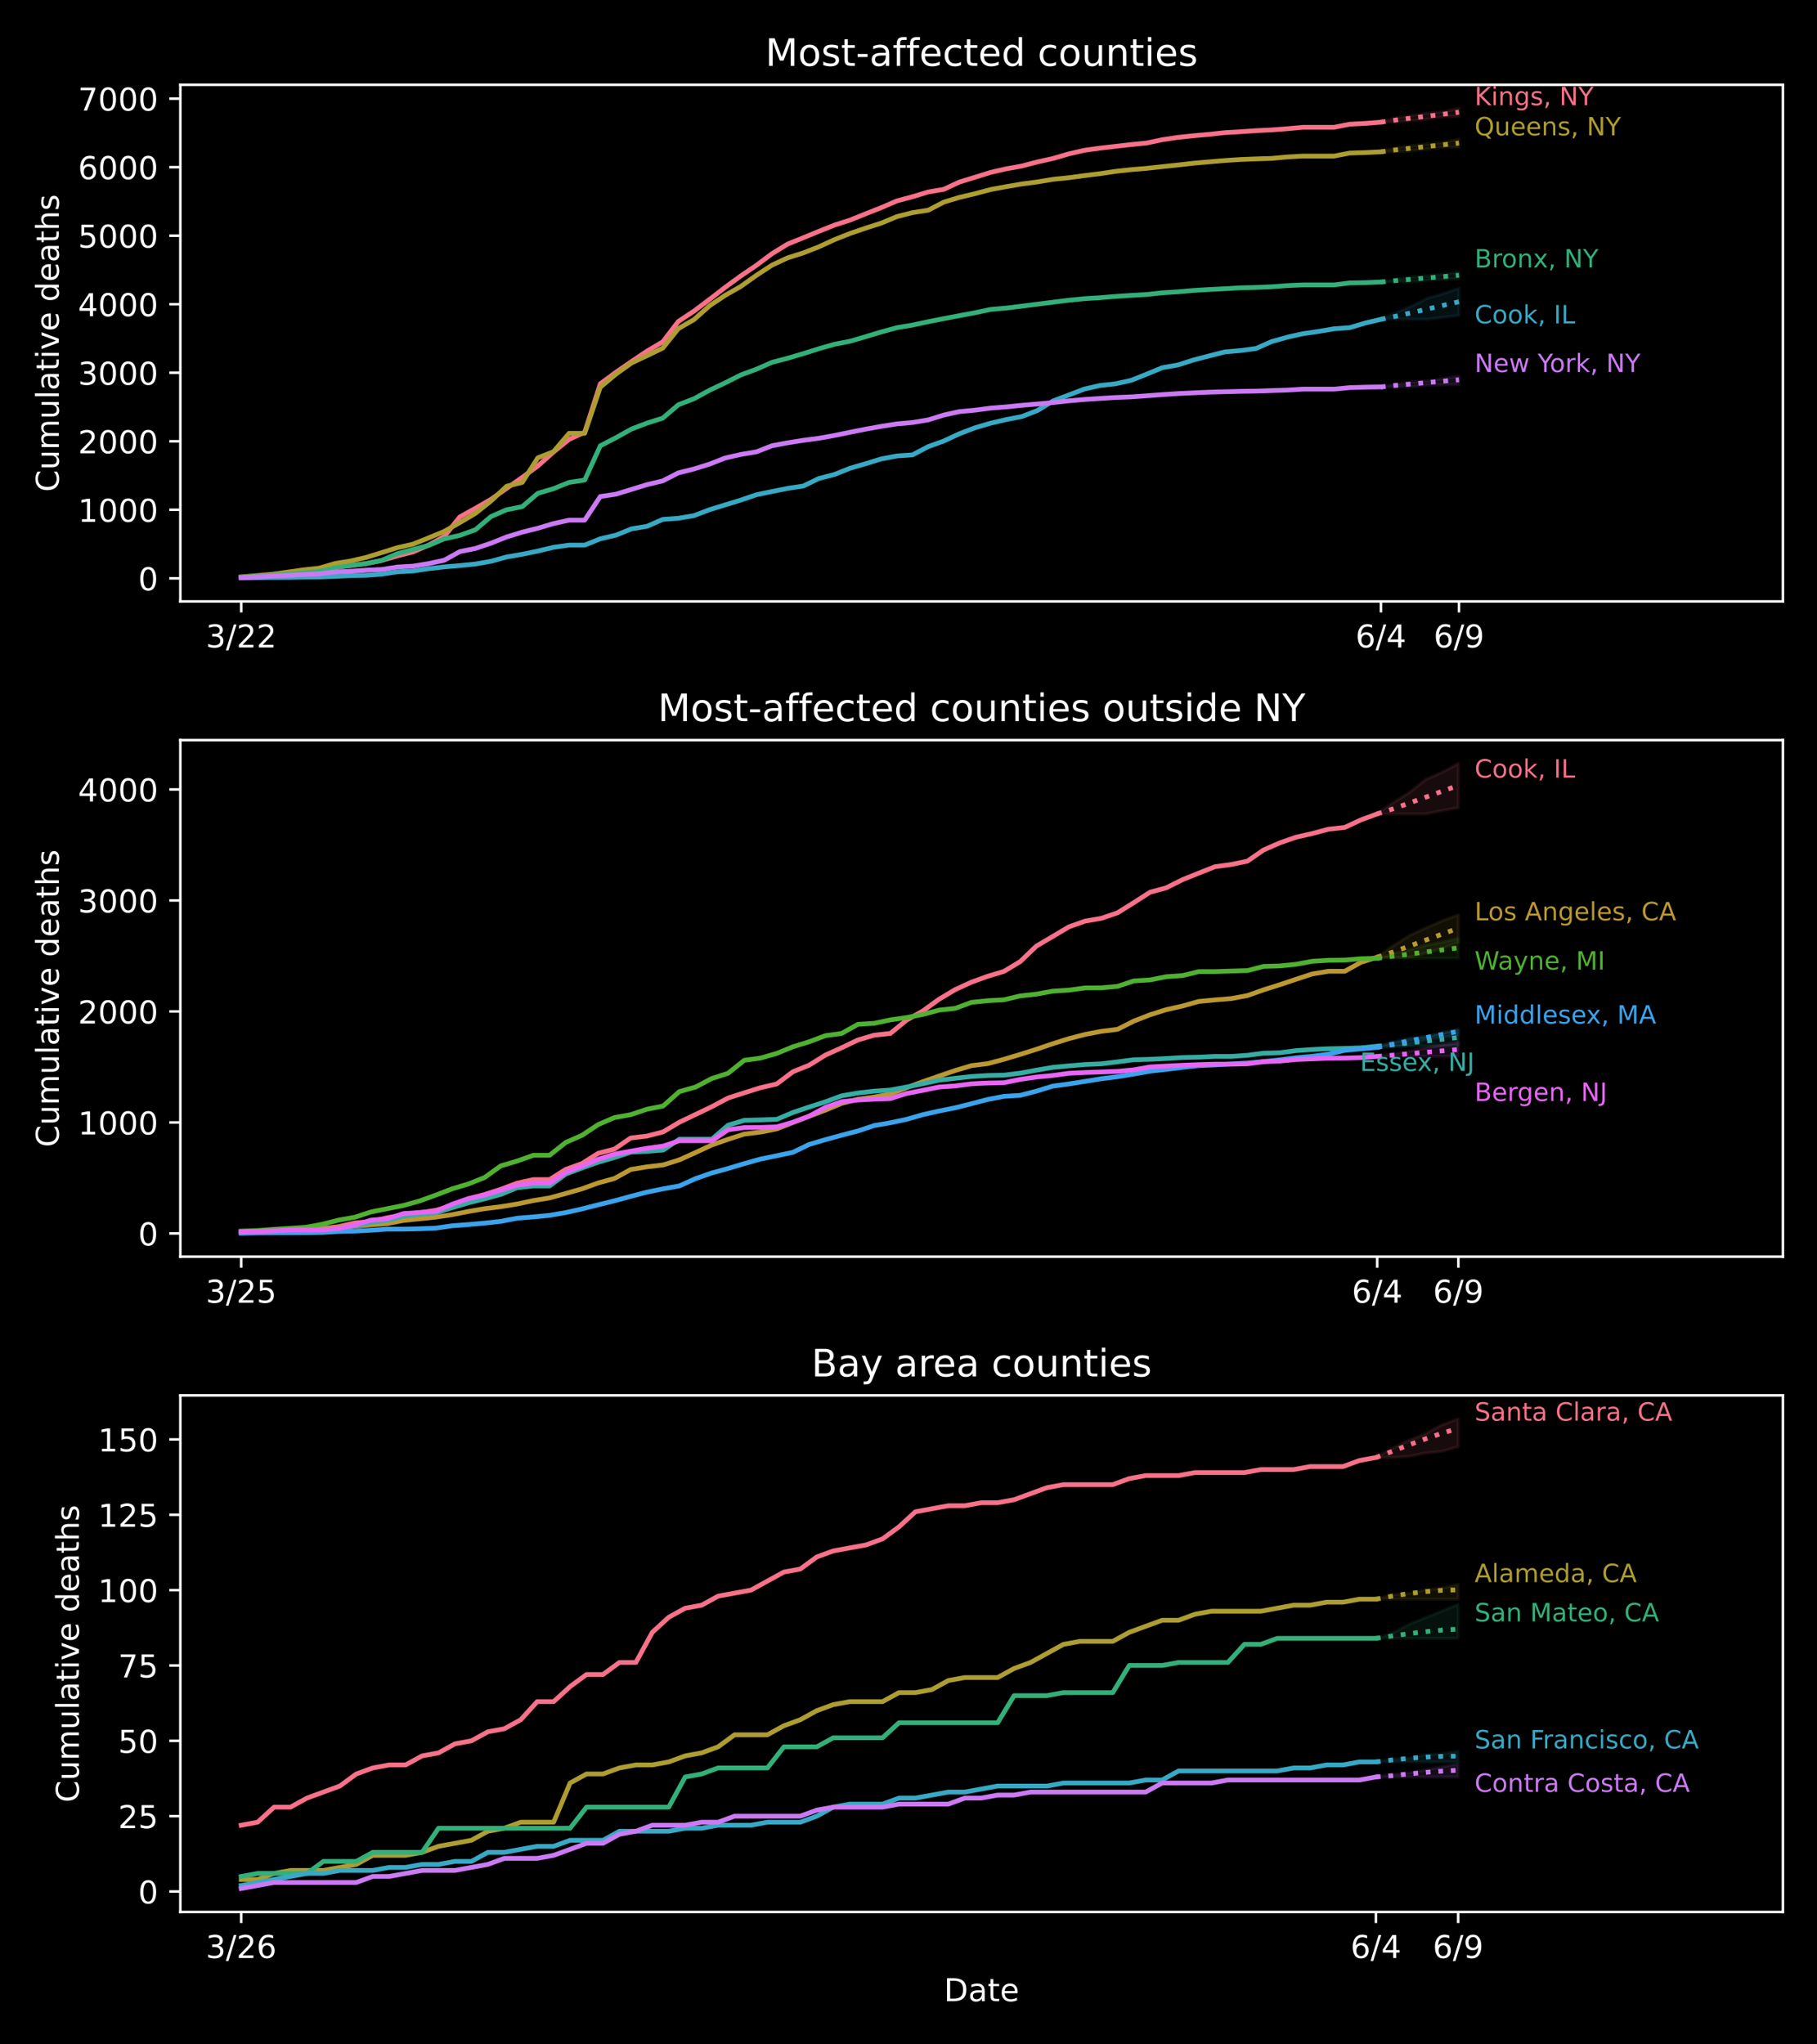 <?xml version="1.0" encoding="utf-8" standalone="no"?>
<!DOCTYPE svg PUBLIC "-//W3C//DTD SVG 1.1//EN"
  "http://www.w3.org/Graphics/SVG/1.1/DTD/svg11.dtd">
<!-- Created with matplotlib (https://matplotlib.org/) -->
<svg height="648pt" version="1.1" viewBox="0 0 576 648" width="576pt" xmlns="http://www.w3.org/2000/svg" xmlns:xlink="http://www.w3.org/1999/xlink">
 <defs>
  <style type="text/css">
*{stroke-linecap:butt;stroke-linejoin:round;}
  </style>
 </defs>
 <g id="figure_1">
  <g id="patch_1">
   <path d="M 0 648 
L 576 648 
L 576 0 
L 0 0 
z
"/>
  </g>
  <g id="axes_1">
   <g id="patch_2">
    <path d="M 57.17 190.627 
L 565.2 190.627 
L 565.2 26.88 
L 57.17 26.88 
z
"/>
   </g>
   <g id="PolyCollection_1">
    <defs>
     <path d="M 437.759 -609.28 
L 437.759 -609.28 
L 442.709 -609.28 
L 447.658 -609.768 
L 452.607 -610.23 
L 457.556 -610.99 
L 462.505 -611.131 
L 462.505 -613.677 
L 462.505 -613.677 
L 457.556 -612.579 
L 452.607 -612.116 
L 447.658 -611.371 
L 442.709 -610.67 
L 437.759 -609.28 
z
" id="m29bde4fd1a" style="stroke:#f77189;stroke-opacity:0.1;"/>
    </defs>
    <g clip-path="url(#pd50d56dd34)">
     <use style="fill:#f77189;fill-opacity:0.1;stroke:#f77189;stroke-opacity:0.1;" x="0" xlink:href="#m29bde4fd1a" y="648"/>
    </g>
   </g>
   <g id="PolyCollection_2">
    <defs>
     <path d="M 437.759 -599.875 
L 437.759 -599.875 
L 442.709 -599.875 
L 447.658 -600.255 
L 452.607 -600.735 
L 457.556 -601.366 
L 462.505 -601.332 
L 462.505 -603.896 
L 462.505 -603.896 
L 457.556 -602.786 
L 452.607 -602.358 
L 447.658 -601.797 
L 442.709 -601.263 
L 437.759 -599.875 
z
" id="m6f38110545" style="stroke:#ae9d31;stroke-opacity:0.1;"/>
    </defs>
    <g clip-path="url(#pd50d56dd34)">
     <use style="fill:#ae9d31;fill-opacity:0.1;stroke:#ae9d31;stroke-opacity:0.1;" x="0" xlink:href="#m6f38110545" y="648"/>
    </g>
   </g>
   <g id="PolyCollection_3">
    <defs>
     <path d="M 437.759 -558.606 
L 437.759 -558.606 
L 442.709 -558.639 
L 447.658 -558.697 
L 452.607 -559.173 
L 457.556 -559.459 
L 462.505 -559.679 
L 462.505 -561.74 
L 462.505 -561.74 
L 457.556 -561.108 
L 452.607 -560.564 
L 447.658 -560.23 
L 442.709 -559.495 
L 437.759 -558.606 
z
" id="m409d360ada" style="stroke:#33b07a;stroke-opacity:0.1;"/>
    </defs>
    <g clip-path="url(#pd50d56dd34)">
     <use style="fill:#33b07a;fill-opacity:0.1;stroke:#33b07a;stroke-opacity:0.1;" x="0" xlink:href="#m409d360ada" y="648"/>
    </g>
   </g>
   <g id="PolyCollection_4">
    <defs>
     <path d="M 437.759 -546.79 
L 437.759 -546.79 
L 442.709 -546.79 
L 447.658 -546.79 
L 452.607 -546.79 
L 457.556 -547.427 
L 462.505 -548.015 
L 462.505 -556.635 
L 462.505 -556.635 
L 457.556 -554.92 
L 452.607 -553.543 
L 447.658 -551.017 
L 442.709 -549.022 
L 437.759 -546.79 
z
" id="m07e6dcab26" style="stroke:#38a9c5;stroke-opacity:0.1;"/>
    </defs>
    <g clip-path="url(#pd50d56dd34)">
     <use style="fill:#38a9c5;fill-opacity:0.1;stroke:#38a9c5;stroke-opacity:0.1;" x="0" xlink:href="#m07e6dcab26" y="648"/>
    </g>
   </g>
   <g id="PolyCollection_5">
    <defs>
     <path d="M 437.759 -525.352 
L 437.759 -525.352 
L 442.709 -525.384 
L 447.658 -525.427 
L 452.607 -525.897 
L 457.556 -526.037 
L 462.505 -526.089 
L 462.505 -528.794 
L 462.505 -528.794 
L 457.556 -527.985 
L 452.607 -527.294 
L 447.658 -526.958 
L 442.709 -526.218 
L 437.759 -525.352 
z
" id="m253b0f723a" style="stroke:#cc7af4;stroke-opacity:0.1;"/>
    </defs>
    <g clip-path="url(#pd50d56dd34)">
     <use style="fill:#cc7af4;fill-opacity:0.1;stroke:#cc7af4;stroke-opacity:0.1;" x="0" xlink:href="#m253b0f723a" y="648"/>
    </g>
   </g>
   <g id="matplotlib.axis_1">
    <g id="xtick_1">
     <g id="line2d_1">
      <defs>
       <path d="M 0 0 
L 0 3.5 
" id="m3d7ce28997" style="stroke:#ffffff;stroke-width:0.8;"/>
      </defs>
      <g>
       <use style="fill:#ffffff;stroke:#ffffff;stroke-width:0.8;" x="76.472" xlink:href="#m3d7ce28997" y="190.627"/>
      </g>
     </g>
     <g id="text_1">
      <!-- 3/22 -->
      <defs>
       <path d="M 40.578 39.312 
Q 47.656 37.797 51.625 33 
Q 55.609 28.219 55.609 21.188 
Q 55.609 10.406 48.188 4.484 
Q 40.766 -1.422 27.094 -1.422 
Q 22.516 -1.422 17.656 -0.516 
Q 12.797 0.391 7.625 2.203 
L 7.625 11.719 
Q 11.719 9.328 16.594 8.109 
Q 21.484 6.891 26.812 6.891 
Q 36.078 6.891 40.938 10.547 
Q 45.797 14.203 45.797 21.188 
Q 45.797 27.641 41.281 31.266 
Q 36.766 34.906 28.719 34.906 
L 20.219 34.906 
L 20.219 43.016 
L 29.109 43.016 
Q 36.375 43.016 40.234 45.922 
Q 44.094 48.828 44.094 54.297 
Q 44.094 59.906 40.109 62.906 
Q 36.141 65.922 28.719 65.922 
Q 24.656 65.922 20.016 65.031 
Q 15.375 64.156 9.812 62.312 
L 9.812 71.094 
Q 15.438 72.656 20.344 73.438 
Q 25.25 74.219 29.594 74.219 
Q 40.828 74.219 47.359 69.109 
Q 53.906 64.016 53.906 55.328 
Q 53.906 49.266 50.438 45.094 
Q 46.969 40.922 40.578 39.312 
z
" id="DejaVuSans-51"/>
       <path d="M 25.391 72.906 
L 33.688 72.906 
L 8.297 -9.281 
L 0 -9.281 
z
" id="DejaVuSans-47"/>
       <path d="M 19.188 8.297 
L 53.609 8.297 
L 53.609 0 
L 7.328 0 
L 7.328 8.297 
Q 12.938 14.109 22.625 23.891 
Q 32.328 33.688 34.812 36.531 
Q 39.547 41.844 41.422 45.531 
Q 43.312 49.219 43.312 52.781 
Q 43.312 58.594 39.234 62.25 
Q 35.156 65.922 28.609 65.922 
Q 23.969 65.922 18.812 64.312 
Q 13.672 62.703 7.812 59.422 
L 7.812 69.391 
Q 13.766 71.781 18.938 73 
Q 24.125 74.219 28.422 74.219 
Q 39.75 74.219 46.484 68.547 
Q 53.219 62.891 53.219 53.422 
Q 53.219 48.922 51.531 44.891 
Q 49.859 40.875 45.406 35.406 
Q 44.188 33.984 37.641 27.219 
Q 31.109 20.453 19.188 8.297 
z
" id="DejaVuSans-50"/>
      </defs>
      <g style="fill:#ffffff;" transform="translate(65.244 205.225)scale(0.1 -0.1)">
       <use xlink:href="#DejaVuSans-51"/>
       <use x="63.623" xlink:href="#DejaVuSans-47"/>
       <use x="97.314" xlink:href="#DejaVuSans-50"/>
       <use x="160.938" xlink:href="#DejaVuSans-50"/>
      </g>
     </g>
    </g>
    <g id="xtick_2">
     <g id="line2d_2">
      <g>
       <use style="fill:#ffffff;stroke:#ffffff;stroke-width:0.8;" x="437.759" xlink:href="#m3d7ce28997" y="190.627"/>
      </g>
     </g>
     <g id="text_2">
      <!-- 6/4 -->
      <defs>
       <path d="M 33.016 40.375 
Q 26.375 40.375 22.484 35.828 
Q 18.609 31.297 18.609 23.391 
Q 18.609 15.531 22.484 10.953 
Q 26.375 6.391 33.016 6.391 
Q 39.656 6.391 43.531 10.953 
Q 47.406 15.531 47.406 23.391 
Q 47.406 31.297 43.531 35.828 
Q 39.656 40.375 33.016 40.375 
z
M 52.594 71.297 
L 52.594 62.312 
Q 48.875 64.062 45.094 64.984 
Q 41.312 65.922 37.594 65.922 
Q 27.828 65.922 22.672 59.328 
Q 17.531 52.734 16.797 39.406 
Q 19.672 43.656 24.016 45.922 
Q 28.375 48.188 33.594 48.188 
Q 44.578 48.188 50.953 41.516 
Q 57.328 34.859 57.328 23.391 
Q 57.328 12.156 50.688 5.359 
Q 44.047 -1.422 33.016 -1.422 
Q 20.359 -1.422 13.672 8.266 
Q 6.984 17.969 6.984 36.375 
Q 6.984 53.656 15.188 63.938 
Q 23.391 74.219 37.203 74.219 
Q 40.922 74.219 44.703 73.484 
Q 48.484 72.75 52.594 71.297 
z
" id="DejaVuSans-54"/>
       <path d="M 37.797 64.312 
L 12.891 25.391 
L 37.797 25.391 
z
M 35.203 72.906 
L 47.609 72.906 
L 47.609 25.391 
L 58.016 25.391 
L 58.016 17.188 
L 47.609 17.188 
L 47.609 0 
L 37.797 0 
L 37.797 17.188 
L 4.891 17.188 
L 4.891 26.703 
z
" id="DejaVuSans-52"/>
      </defs>
      <g style="fill:#ffffff;" transform="translate(429.713 205.225)scale(0.1 -0.1)">
       <use xlink:href="#DejaVuSans-54"/>
       <use x="63.623" xlink:href="#DejaVuSans-47"/>
       <use x="97.314" xlink:href="#DejaVuSans-52"/>
      </g>
     </g>
    </g>
    <g id="xtick_3">
     <g id="line2d_3">
      <g>
       <use style="fill:#ffffff;stroke:#ffffff;stroke-width:0.8;" x="462.505" xlink:href="#m3d7ce28997" y="190.627"/>
      </g>
     </g>
     <g id="text_3">
      <!-- 6/9 -->
      <defs>
       <path d="M 10.984 1.516 
L 10.984 10.5 
Q 14.703 8.734 18.5 7.812 
Q 22.312 6.891 25.984 6.891 
Q 35.75 6.891 40.891 13.453 
Q 46.047 20.016 46.781 33.406 
Q 43.953 29.203 39.594 26.953 
Q 35.25 24.703 29.984 24.703 
Q 19.047 24.703 12.672 31.312 
Q 6.297 37.938 6.297 49.422 
Q 6.297 60.641 12.938 67.422 
Q 19.578 74.219 30.609 74.219 
Q 43.266 74.219 49.922 64.516 
Q 56.594 54.828 56.594 36.375 
Q 56.594 19.141 48.406 8.859 
Q 40.234 -1.422 26.422 -1.422 
Q 22.703 -1.422 18.891 -0.688 
Q 15.094 0.047 10.984 1.516 
z
M 30.609 32.422 
Q 37.25 32.422 41.125 36.953 
Q 45.016 41.5 45.016 49.422 
Q 45.016 57.281 41.125 61.844 
Q 37.25 66.406 30.609 66.406 
Q 23.969 66.406 20.094 61.844 
Q 16.219 57.281 16.219 49.422 
Q 16.219 41.5 20.094 36.953 
Q 23.969 32.422 30.609 32.422 
z
" id="DejaVuSans-57"/>
      </defs>
      <g style="fill:#ffffff;" transform="translate(454.458 205.225)scale(0.1 -0.1)">
       <use xlink:href="#DejaVuSans-54"/>
       <use x="63.623" xlink:href="#DejaVuSans-47"/>
       <use x="97.314" xlink:href="#DejaVuSans-57"/>
      </g>
     </g>
    </g>
   </g>
   <g id="matplotlib.axis_2">
    <g id="ytick_1">
     <g id="line2d_4">
      <defs>
       <path d="M 0 0 
L -3.5 0 
" id="md75f988d1a" style="stroke:#ffffff;stroke-width:0.8;"/>
      </defs>
      <g>
       <use style="fill:#ffffff;stroke:#ffffff;stroke-width:0.8;" x="57.17" xlink:href="#md75f988d1a" y="183.314"/>
      </g>
     </g>
     <g id="text_4">
      <!-- 0 -->
      <defs>
       <path d="M 31.781 66.406 
Q 24.172 66.406 20.328 58.906 
Q 16.5 51.422 16.5 36.375 
Q 16.5 21.391 20.328 13.891 
Q 24.172 6.391 31.781 6.391 
Q 39.453 6.391 43.281 13.891 
Q 47.125 21.391 47.125 36.375 
Q 47.125 51.422 43.281 58.906 
Q 39.453 66.406 31.781 66.406 
z
M 31.781 74.219 
Q 44.047 74.219 50.516 64.516 
Q 56.984 54.828 56.984 36.375 
Q 56.984 17.969 50.516 8.266 
Q 44.047 -1.422 31.781 -1.422 
Q 19.531 -1.422 13.062 8.266 
Q 6.594 17.969 6.594 36.375 
Q 6.594 54.828 13.062 64.516 
Q 19.531 74.219 31.781 74.219 
z
" id="DejaVuSans-48"/>
      </defs>
      <g style="fill:#ffffff;" transform="translate(43.807 187.113)scale(0.1 -0.1)">
       <use xlink:href="#DejaVuSans-48"/>
      </g>
     </g>
    </g>
    <g id="ytick_2">
     <g id="line2d_5">
      <g>
       <use style="fill:#ffffff;stroke:#ffffff;stroke-width:0.8;" x="57.17" xlink:href="#md75f988d1a" y="161.593"/>
      </g>
     </g>
     <g id="text_5">
      <!-- 1000 -->
      <defs>
       <path d="M 12.406 8.297 
L 28.516 8.297 
L 28.516 63.922 
L 10.984 60.406 
L 10.984 69.391 
L 28.422 72.906 
L 38.281 72.906 
L 38.281 8.297 
L 54.391 8.297 
L 54.391 0 
L 12.406 0 
z
" id="DejaVuSans-49"/>
      </defs>
      <g style="fill:#ffffff;" transform="translate(24.72 165.393)scale(0.1 -0.1)">
       <use xlink:href="#DejaVuSans-49"/>
       <use x="63.623" xlink:href="#DejaVuSans-48"/>
       <use x="127.246" xlink:href="#DejaVuSans-48"/>
       <use x="190.869" xlink:href="#DejaVuSans-48"/>
      </g>
     </g>
    </g>
    <g id="ytick_3">
     <g id="line2d_6">
      <g>
       <use style="fill:#ffffff;stroke:#ffffff;stroke-width:0.8;" x="57.17" xlink:href="#md75f988d1a" y="139.873"/>
      </g>
     </g>
     <g id="text_6">
      <!-- 2000 -->
      <g style="fill:#ffffff;" transform="translate(24.72 143.672)scale(0.1 -0.1)">
       <use xlink:href="#DejaVuSans-50"/>
       <use x="63.623" xlink:href="#DejaVuSans-48"/>
       <use x="127.246" xlink:href="#DejaVuSans-48"/>
       <use x="190.869" xlink:href="#DejaVuSans-48"/>
      </g>
     </g>
    </g>
    <g id="ytick_4">
     <g id="line2d_7">
      <g>
       <use style="fill:#ffffff;stroke:#ffffff;stroke-width:0.8;" x="57.17" xlink:href="#md75f988d1a" y="118.152"/>
      </g>
     </g>
     <g id="text_7">
      <!-- 3000 -->
      <g style="fill:#ffffff;" transform="translate(24.72 121.951)scale(0.1 -0.1)">
       <use xlink:href="#DejaVuSans-51"/>
       <use x="63.623" xlink:href="#DejaVuSans-48"/>
       <use x="127.246" xlink:href="#DejaVuSans-48"/>
       <use x="190.869" xlink:href="#DejaVuSans-48"/>
      </g>
     </g>
    </g>
    <g id="ytick_5">
     <g id="line2d_8">
      <g>
       <use style="fill:#ffffff;stroke:#ffffff;stroke-width:0.8;" x="57.17" xlink:href="#md75f988d1a" y="96.432"/>
      </g>
     </g>
     <g id="text_8">
      <!-- 4000 -->
      <g style="fill:#ffffff;" transform="translate(24.72 100.231)scale(0.1 -0.1)">
       <use xlink:href="#DejaVuSans-52"/>
       <use x="63.623" xlink:href="#DejaVuSans-48"/>
       <use x="127.246" xlink:href="#DejaVuSans-48"/>
       <use x="190.869" xlink:href="#DejaVuSans-48"/>
      </g>
     </g>
    </g>
    <g id="ytick_6">
     <g id="line2d_9">
      <g>
       <use style="fill:#ffffff;stroke:#ffffff;stroke-width:0.8;" x="57.17" xlink:href="#md75f988d1a" y="74.711"/>
      </g>
     </g>
     <g id="text_9">
      <!-- 5000 -->
      <defs>
       <path d="M 10.797 72.906 
L 49.516 72.906 
L 49.516 64.594 
L 19.828 64.594 
L 19.828 46.734 
Q 21.969 47.469 24.109 47.828 
Q 26.266 48.188 28.422 48.188 
Q 40.625 48.188 47.75 41.5 
Q 54.891 34.812 54.891 23.391 
Q 54.891 11.625 47.562 5.094 
Q 40.234 -1.422 26.906 -1.422 
Q 22.312 -1.422 17.547 -0.641 
Q 12.797 0.141 7.719 1.703 
L 7.719 11.625 
Q 12.109 9.234 16.797 8.062 
Q 21.484 6.891 26.703 6.891 
Q 35.156 6.891 40.078 11.328 
Q 45.016 15.766 45.016 23.391 
Q 45.016 31 40.078 35.438 
Q 35.156 39.891 26.703 39.891 
Q 22.75 39.891 18.812 39.016 
Q 14.891 38.141 10.797 36.281 
z
" id="DejaVuSans-53"/>
      </defs>
      <g style="fill:#ffffff;" transform="translate(24.72 78.51)scale(0.1 -0.1)">
       <use xlink:href="#DejaVuSans-53"/>
       <use x="63.623" xlink:href="#DejaVuSans-48"/>
       <use x="127.246" xlink:href="#DejaVuSans-48"/>
       <use x="190.869" xlink:href="#DejaVuSans-48"/>
      </g>
     </g>
    </g>
    <g id="ytick_7">
     <g id="line2d_10">
      <g>
       <use style="fill:#ffffff;stroke:#ffffff;stroke-width:0.8;" x="57.17" xlink:href="#md75f988d1a" y="52.991"/>
      </g>
     </g>
     <g id="text_10">
      <!-- 6000 -->
      <g style="fill:#ffffff;" transform="translate(24.72 56.79)scale(0.1 -0.1)">
       <use xlink:href="#DejaVuSans-54"/>
       <use x="63.623" xlink:href="#DejaVuSans-48"/>
       <use x="127.246" xlink:href="#DejaVuSans-48"/>
       <use x="190.869" xlink:href="#DejaVuSans-48"/>
      </g>
     </g>
    </g>
    <g id="ytick_8">
     <g id="line2d_11">
      <g>
       <use style="fill:#ffffff;stroke:#ffffff;stroke-width:0.8;" x="57.17" xlink:href="#md75f988d1a" y="31.27"/>
      </g>
     </g>
     <g id="text_11">
      <!-- 7000 -->
      <defs>
       <path d="M 8.203 72.906 
L 55.078 72.906 
L 55.078 68.703 
L 28.609 0 
L 18.312 0 
L 43.219 64.594 
L 8.203 64.594 
z
" id="DejaVuSans-55"/>
      </defs>
      <g style="fill:#ffffff;" transform="translate(24.72 35.069)scale(0.1 -0.1)">
       <use xlink:href="#DejaVuSans-55"/>
       <use x="63.623" xlink:href="#DejaVuSans-48"/>
       <use x="127.246" xlink:href="#DejaVuSans-48"/>
       <use x="190.869" xlink:href="#DejaVuSans-48"/>
      </g>
     </g>
    </g>
    <g id="text_12">
     <!-- Cumulative deaths -->
     <defs>
      <path d="M 64.406 67.281 
L 64.406 56.891 
Q 59.422 61.531 53.781 63.812 
Q 48.141 66.109 41.797 66.109 
Q 29.297 66.109 22.656 58.469 
Q 16.016 50.828 16.016 36.375 
Q 16.016 21.969 22.656 14.328 
Q 29.297 6.688 41.797 6.688 
Q 48.141 6.688 53.781 8.984 
Q 59.422 11.281 64.406 15.922 
L 64.406 5.609 
Q 59.234 2.094 53.438 0.328 
Q 47.656 -1.422 41.219 -1.422 
Q 24.656 -1.422 15.125 8.703 
Q 5.609 18.844 5.609 36.375 
Q 5.609 53.953 15.125 64.078 
Q 24.656 74.219 41.219 74.219 
Q 47.75 74.219 53.531 72.484 
Q 59.328 70.75 64.406 67.281 
z
" id="DejaVuSans-67"/>
      <path d="M 8.5 21.578 
L 8.5 54.688 
L 17.484 54.688 
L 17.484 21.922 
Q 17.484 14.156 20.5 10.266 
Q 23.531 6.391 29.594 6.391 
Q 36.859 6.391 41.078 11.031 
Q 45.312 15.672 45.312 23.688 
L 45.312 54.688 
L 54.297 54.688 
L 54.297 0 
L 45.312 0 
L 45.312 8.406 
Q 42.047 3.422 37.719 1 
Q 33.406 -1.422 27.688 -1.422 
Q 18.266 -1.422 13.375 4.438 
Q 8.5 10.297 8.5 21.578 
z
M 31.109 56 
z
" id="DejaVuSans-117"/>
      <path d="M 52 44.188 
Q 55.375 50.25 60.062 53.125 
Q 64.75 56 71.094 56 
Q 79.641 56 84.281 50.016 
Q 88.922 44.047 88.922 33.016 
L 88.922 0 
L 79.891 0 
L 79.891 32.719 
Q 79.891 40.578 77.094 44.375 
Q 74.312 48.188 68.609 48.188 
Q 61.625 48.188 57.562 43.547 
Q 53.516 38.922 53.516 30.906 
L 53.516 0 
L 44.484 0 
L 44.484 32.719 
Q 44.484 40.625 41.703 44.406 
Q 38.922 48.188 33.109 48.188 
Q 26.219 48.188 22.156 43.531 
Q 18.109 38.875 18.109 30.906 
L 18.109 0 
L 9.078 0 
L 9.078 54.688 
L 18.109 54.688 
L 18.109 46.188 
Q 21.188 51.219 25.484 53.609 
Q 29.781 56 35.688 56 
Q 41.656 56 45.828 52.969 
Q 50 49.953 52 44.188 
z
" id="DejaVuSans-109"/>
      <path d="M 9.422 75.984 
L 18.406 75.984 
L 18.406 0 
L 9.422 0 
z
" id="DejaVuSans-108"/>
      <path d="M 34.281 27.484 
Q 23.391 27.484 19.188 25 
Q 14.984 22.516 14.984 16.5 
Q 14.984 11.719 18.141 8.906 
Q 21.297 6.109 26.703 6.109 
Q 34.188 6.109 38.703 11.406 
Q 43.219 16.703 43.219 25.484 
L 43.219 27.484 
z
M 52.203 31.203 
L 52.203 0 
L 43.219 0 
L 43.219 8.297 
Q 40.141 3.328 35.547 0.953 
Q 30.953 -1.422 24.312 -1.422 
Q 15.922 -1.422 10.953 3.297 
Q 6 8.016 6 15.922 
Q 6 25.141 12.172 29.828 
Q 18.359 34.516 30.609 34.516 
L 43.219 34.516 
L 43.219 35.406 
Q 43.219 41.609 39.141 45 
Q 35.062 48.391 27.688 48.391 
Q 23 48.391 18.547 47.266 
Q 14.109 46.141 10.016 43.891 
L 10.016 52.203 
Q 14.938 54.109 19.578 55.047 
Q 24.219 56 28.609 56 
Q 40.484 56 46.344 49.844 
Q 52.203 43.703 52.203 31.203 
z
" id="DejaVuSans-97"/>
      <path d="M 18.312 70.219 
L 18.312 54.688 
L 36.812 54.688 
L 36.812 47.703 
L 18.312 47.703 
L 18.312 18.016 
Q 18.312 11.328 20.141 9.422 
Q 21.969 7.516 27.594 7.516 
L 36.812 7.516 
L 36.812 0 
L 27.594 0 
Q 17.188 0 13.234 3.875 
Q 9.281 7.766 9.281 18.016 
L 9.281 47.703 
L 2.688 47.703 
L 2.688 54.688 
L 9.281 54.688 
L 9.281 70.219 
z
" id="DejaVuSans-116"/>
      <path d="M 9.422 54.688 
L 18.406 54.688 
L 18.406 0 
L 9.422 0 
z
M 9.422 75.984 
L 18.406 75.984 
L 18.406 64.594 
L 9.422 64.594 
z
" id="DejaVuSans-105"/>
      <path d="M 2.984 54.688 
L 12.5 54.688 
L 29.594 8.797 
L 46.688 54.688 
L 56.203 54.688 
L 35.688 0 
L 23.484 0 
z
" id="DejaVuSans-118"/>
      <path d="M 56.203 29.594 
L 56.203 25.203 
L 14.891 25.203 
Q 15.484 15.922 20.484 11.062 
Q 25.484 6.203 34.422 6.203 
Q 39.594 6.203 44.453 7.469 
Q 49.312 8.734 54.109 11.281 
L 54.109 2.781 
Q 49.266 0.734 44.188 -0.344 
Q 39.109 -1.422 33.891 -1.422 
Q 20.797 -1.422 13.156 6.188 
Q 5.516 13.812 5.516 26.812 
Q 5.516 40.234 12.766 48.109 
Q 20.016 56 32.328 56 
Q 43.359 56 49.781 48.891 
Q 56.203 41.797 56.203 29.594 
z
M 47.219 32.234 
Q 47.125 39.594 43.094 43.984 
Q 39.062 48.391 32.422 48.391 
Q 24.906 48.391 20.391 44.141 
Q 15.875 39.891 15.188 32.172 
z
" id="DejaVuSans-101"/>
      <path id="DejaVuSans-32"/>
      <path d="M 45.406 46.391 
L 45.406 75.984 
L 54.391 75.984 
L 54.391 0 
L 45.406 0 
L 45.406 8.203 
Q 42.578 3.328 38.25 0.953 
Q 33.938 -1.422 27.875 -1.422 
Q 17.969 -1.422 11.734 6.484 
Q 5.516 14.406 5.516 27.297 
Q 5.516 40.188 11.734 48.094 
Q 17.969 56 27.875 56 
Q 33.938 56 38.25 53.625 
Q 42.578 51.266 45.406 46.391 
z
M 14.797 27.297 
Q 14.797 17.391 18.875 11.75 
Q 22.953 6.109 30.078 6.109 
Q 37.203 6.109 41.297 11.75 
Q 45.406 17.391 45.406 27.297 
Q 45.406 37.203 41.297 42.844 
Q 37.203 48.484 30.078 48.484 
Q 22.953 48.484 18.875 42.844 
Q 14.797 37.203 14.797 27.297 
z
" id="DejaVuSans-100"/>
      <path d="M 54.891 33.016 
L 54.891 0 
L 45.906 0 
L 45.906 32.719 
Q 45.906 40.484 42.875 44.328 
Q 39.844 48.188 33.797 48.188 
Q 26.516 48.188 22.312 43.547 
Q 18.109 38.922 18.109 30.906 
L 18.109 0 
L 9.078 0 
L 9.078 75.984 
L 18.109 75.984 
L 18.109 46.188 
Q 21.344 51.125 25.703 53.562 
Q 30.078 56 35.797 56 
Q 45.219 56 50.047 50.172 
Q 54.891 44.344 54.891 33.016 
z
" id="DejaVuSans-104"/>
      <path d="M 44.281 53.078 
L 44.281 44.578 
Q 40.484 46.531 36.375 47.5 
Q 32.281 48.484 27.875 48.484 
Q 21.188 48.484 17.844 46.438 
Q 14.5 44.391 14.5 40.281 
Q 14.5 37.156 16.891 35.375 
Q 19.281 33.594 26.516 31.984 
L 29.594 31.297 
Q 39.156 29.25 43.188 25.516 
Q 47.219 21.781 47.219 15.094 
Q 47.219 7.469 41.188 3.016 
Q 35.156 -1.422 24.609 -1.422 
Q 20.219 -1.422 15.453 -0.562 
Q 10.688 0.297 5.422 2 
L 5.422 11.281 
Q 10.406 8.688 15.234 7.391 
Q 20.062 6.109 24.812 6.109 
Q 31.156 6.109 34.562 8.281 
Q 37.984 10.453 37.984 14.406 
Q 37.984 18.062 35.516 20.016 
Q 33.062 21.969 24.703 23.781 
L 21.578 24.516 
Q 13.234 26.266 9.516 29.906 
Q 5.812 33.547 5.812 39.891 
Q 5.812 47.609 11.281 51.797 
Q 16.75 56 26.812 56 
Q 31.781 56 36.172 55.266 
Q 40.578 54.547 44.281 53.078 
z
" id="DejaVuSans-115"/>
     </defs>
     <g style="fill:#ffffff;" transform="translate(18.64 155.928)rotate(-90)scale(0.1 -0.1)">
      <use xlink:href="#DejaVuSans-67"/>
      <use x="69.824" xlink:href="#DejaVuSans-117"/>
      <use x="133.203" xlink:href="#DejaVuSans-109"/>
      <use x="230.615" xlink:href="#DejaVuSans-117"/>
      <use x="293.994" xlink:href="#DejaVuSans-108"/>
      <use x="321.777" xlink:href="#DejaVuSans-97"/>
      <use x="383.057" xlink:href="#DejaVuSans-116"/>
      <use x="422.266" xlink:href="#DejaVuSans-105"/>
      <use x="450.049" xlink:href="#DejaVuSans-118"/>
      <use x="509.229" xlink:href="#DejaVuSans-101"/>
      <use x="570.752" xlink:href="#DejaVuSans-32"/>
      <use x="602.539" xlink:href="#DejaVuSans-100"/>
      <use x="666.016" xlink:href="#DejaVuSans-101"/>
      <use x="727.539" xlink:href="#DejaVuSans-97"/>
      <use x="788.818" xlink:href="#DejaVuSans-116"/>
      <use x="828.027" xlink:href="#DejaVuSans-104"/>
      <use x="891.406" xlink:href="#DejaVuSans-115"/>
     </g>
    </g>
   </g>
   <g id="line2d_12">
    <path clip-path="url(#pd50d56dd34)" d="M 76.472 183.01 
L 81.421 182.728 
L 86.37 182.337 
L 91.319 181.924 
L 96.268 181.555 
L 101.217 181.098 
L 106.167 179.687 
L 111.116 179.296 
L 116.065 178.644 
L 121.014 177.645 
L 125.963 176.19 
L 130.912 174.952 
L 135.861 172.779 
L 140.811 170.064 
L 145.76 163.852 
L 150.709 161.116 
L 155.658 158.27 
L 160.607 154.795 
L 165.556 151.32 
L 170.505 147.692 
L 175.455 143.283 
L 180.404 139.265 
L 185.353 137.006 
L 190.302 121.649 
L 195.251 118 
L 200.2 114.59 
L 205.15 111.267 
L 210.099 108.356 
L 215.048 101.884 
L 219.997 98.604 
L 224.946 94.89 
L 229.895 91.067 
L 234.844 87.461 
L 239.794 84.094 
L 244.743 80.402 
L 249.692 77.361 
L 254.641 75.363 
L 259.59 73.321 
L 264.539 71.344 
L 269.488 69.759 
L 274.438 67.761 
L 279.387 65.806 
L 284.336 63.677 
L 289.285 62.352 
L 294.234 60.853 
L 299.183 60.006 
L 304.132 57.704 
L 309.082 56.183 
L 314.031 54.641 
L 318.98 53.512 
L 323.929 52.621 
L 328.878 51.318 
L 333.827 50.232 
L 338.776 48.777 
L 343.726 47.647 
L 348.675 46.952 
L 353.624 46.388 
L 358.573 45.823 
L 363.522 45.323 
L 368.471 44.281 
L 373.421 43.542 
L 378.37 43.021 
L 383.319 42.586 
L 388.268 42.043 
L 393.217 41.761 
L 398.166 41.414 
L 403.115 41.175 
L 408.065 40.805 
L 413.014 40.349 
L 417.963 40.349 
L 422.912 40.349 
L 427.861 39.372 
L 432.81 39.111 
L 437.759 38.72 
" style="fill:none;stroke:#f77189;stroke-linecap:square;stroke-width:1.5;"/>
   </g>
   <g id="line2d_13">
    <path clip-path="url(#pd50d56dd34)" d="M 437.759 38.72 
L 442.709 38.018 
L 447.658 37.414 
L 452.607 36.806 
L 457.556 36.192 
L 462.505 35.575 
" style="fill:none;stroke:#f77189;stroke-dasharray:1.5,2.475;stroke-dashoffset:0;stroke-width:1.5;"/>
   </g>
   <g id="line2d_14">
    <path clip-path="url(#pd50d56dd34)" d="M 76.472 182.858 
L 81.421 182.445 
L 86.37 182.011 
L 91.319 181.316 
L 96.268 180.621 
L 101.217 180.078 
L 106.167 178.622 
L 111.116 177.819 
L 116.065 176.689 
L 121.014 175.147 
L 125.963 173.605 
L 130.912 172.475 
L 135.861 170.499 
L 140.811 168.435 
L 145.76 165.655 
L 150.709 162.723 
L 155.658 158.791 
L 160.607 154.122 
L 165.556 152.905 
L 170.505 145.107 
L 175.455 143.174 
L 180.404 137.353 
L 185.353 137.353 
L 190.302 122.714 
L 195.251 118.587 
L 200.2 115.046 
L 205.15 112.722 
L 210.099 110.333 
L 215.048 104.164 
L 219.997 101.297 
L 224.946 96.91 
L 229.895 93.608 
L 234.844 90.784 
L 239.794 87.266 
L 244.743 84.029 
L 249.692 81.727 
L 254.641 80.163 
L 259.59 78.23 
L 264.539 75.949 
L 269.488 73.994 
L 274.438 72.3 
L 279.387 70.715 
L 284.336 68.651 
L 289.285 67.391 
L 294.234 66.631 
L 299.183 64.068 
L 304.132 62.569 
L 309.082 61.396 
L 314.031 60.071 
L 318.98 59.159 
L 323.929 58.312 
L 328.878 57.66 
L 333.827 56.835 
L 338.776 56.336 
L 343.726 55.662 
L 348.675 55.054 
L 353.624 54.316 
L 358.573 53.773 
L 363.522 53.36 
L 368.471 52.817 
L 373.421 52.296 
L 378.37 51.731 
L 383.319 51.296 
L 388.268 50.884 
L 393.217 50.558 
L 398.166 50.362 
L 403.115 50.21 
L 408.065 49.754 
L 413.014 49.472 
L 417.963 49.472 
L 422.912 49.472 
L 427.861 48.516 
L 432.81 48.364 
L 437.759 48.125 
" style="fill:none;stroke:#ae9d31;stroke-linecap:square;stroke-width:1.5;"/>
   </g>
   <g id="line2d_15">
    <path clip-path="url(#pd50d56dd34)" d="M 437.759 48.125 
L 442.709 47.47 
L 447.658 46.944 
L 452.607 46.413 
L 457.556 45.881 
L 462.505 45.347 
" style="fill:none;stroke:#ae9d31;stroke-dasharray:1.5,2.475;stroke-dashoffset:0;stroke-width:1.5;"/>
   </g>
   <g id="line2d_16">
    <path clip-path="url(#pd50d56dd34)" d="M 76.472 183.01 
L 81.421 182.706 
L 86.37 182.358 
L 91.319 182.011 
L 96.268 181.598 
L 101.217 181.12 
L 106.167 180.012 
L 111.116 179.23 
L 116.065 178.644 
L 121.014 177.623 
L 125.963 175.495 
L 130.912 174.17 
L 135.861 172.888 
L 140.811 170.803 
L 145.76 169.695 
L 150.709 167.914 
L 155.658 163.722 
L 160.607 161.572 
L 165.556 160.594 
L 170.505 156.359 
L 175.455 154.903 
L 180.404 152.905 
L 185.353 152.167 
L 190.302 141.306 
L 195.251 138.743 
L 200.2 135.985 
L 205.15 134.095 
L 210.099 132.531 
L 215.048 128.296 
L 219.997 126.384 
L 224.946 123.691 
L 229.895 121.345 
L 234.844 118.847 
L 239.794 117.023 
L 244.743 114.851 
L 249.692 113.548 
L 254.641 112.092 
L 259.59 110.528 
L 264.539 109.117 
L 269.488 108.161 
L 274.438 106.706 
L 279.387 105.207 
L 284.336 103.86 
L 289.285 103.035 
L 294.234 101.97 
L 299.183 100.993 
L 304.132 100.059 
L 309.082 99.125 
L 314.031 98.082 
L 318.98 97.648 
L 323.929 97.04 
L 328.878 96.41 
L 333.827 95.78 
L 338.776 95.172 
L 343.726 94.672 
L 348.675 94.368 
L 353.624 93.956 
L 358.573 93.63 
L 363.522 93.347 
L 368.471 92.804 
L 373.421 92.5 
L 378.37 92.066 
L 383.319 91.762 
L 388.268 91.523 
L 393.217 91.219 
L 398.166 91.11 
L 403.115 90.893 
L 408.065 90.524 
L 413.014 90.306 
L 417.963 90.306 
L 422.912 90.306 
L 427.861 89.677 
L 432.81 89.59 
L 437.759 89.394 
" style="fill:none;stroke:#33b07a;stroke-linecap:square;stroke-width:1.5;"/>
   </g>
   <g id="line2d_17">
    <path clip-path="url(#pd50d56dd34)" d="M 437.759 89.394 
L 442.709 88.914 
L 447.658 88.502 
L 452.607 88.086 
L 457.556 87.667 
L 462.505 87.245 
" style="fill:none;stroke:#33b07a;stroke-dasharray:1.5,2.475;stroke-dashoffset:0;stroke-width:1.5;"/>
   </g>
   <g id="line2d_18">
    <path clip-path="url(#pd50d56dd34)" d="M 76.472 183.184 
L 81.421 183.118 
L 86.37 183.053 
L 91.319 183.032 
L 96.268 182.923 
L 101.217 182.88 
L 106.167 182.706 
L 111.116 182.445 
L 116.065 182.358 
L 121.014 181.989 
L 125.963 181.251 
L 130.912 180.99 
L 135.861 180.251 
L 140.811 179.687 
L 145.76 179.274 
L 150.709 178.774 
L 155.658 177.906 
L 160.607 176.537 
L 165.556 175.69 
L 170.505 174.669 
L 175.455 173.475 
L 180.404 172.779 
L 185.353 172.779 
L 190.302 170.781 
L 195.251 169.63 
L 200.2 167.632 
L 205.15 166.806 
L 210.099 164.634 
L 215.048 164.265 
L 219.997 163.44 
L 224.946 161.55 
L 229.895 160.03 
L 234.844 158.509 
L 239.794 156.815 
L 244.743 155.794 
L 249.692 154.795 
L 254.641 154.056 
L 259.59 151.667 
L 264.539 150.386 
L 269.488 148.409 
L 274.438 146.975 
L 279.387 145.455 
L 284.336 144.521 
L 289.285 144.173 
L 294.234 141.567 
L 299.183 139.786 
L 304.132 137.484 
L 309.082 135.594 
L 314.031 134.139 
L 318.98 132.987 
L 323.929 132.032 
L 328.878 130.12 
L 333.827 127.079 
L 338.776 125.211 
L 343.726 123.322 
L 348.675 122.192 
L 353.624 121.649 
L 358.573 120.563 
L 363.522 118.587 
L 368.471 116.545 
L 373.421 115.676 
L 378.37 114.091 
L 383.319 112.809 
L 388.268 111.549 
L 393.217 111.115 
L 398.166 110.463 
L 403.115 108.269 
L 408.065 106.879 
L 413.014 105.772 
L 417.963 105.055 
L 422.912 104.208 
L 427.861 103.86 
L 432.81 102.383 
L 437.759 101.21 
" style="fill:none;stroke:#38a9c5;stroke-linecap:square;stroke-width:1.5;"/>
   </g>
   <g id="line2d_19">
    <path clip-path="url(#pd50d56dd34)" d="M 437.759 101.21 
L 442.709 100.207 
L 447.658 99.068 
L 452.607 97.926 
L 457.556 96.781 
L 462.505 95.635 
" style="fill:none;stroke:#38a9c5;stroke-dasharray:1.5,2.475;stroke-dashoffset:0;stroke-width:1.5;"/>
   </g>
   <g id="line2d_20">
    <path clip-path="url(#pd50d56dd34)" d="M 76.472 183.097 
L 81.421 182.901 
L 86.37 182.554 
L 91.319 182.38 
L 96.268 182.119 
L 101.217 181.902 
L 106.167 181.294 
L 111.116 181.077 
L 116.065 180.729 
L 121.014 180.512 
L 125.963 179.73 
L 130.912 179.448 
L 135.861 178.644 
L 140.811 177.58 
L 145.76 174.843 
L 150.709 173.844 
L 155.658 172.171 
L 160.607 170.195 
L 165.556 168.674 
L 170.505 167.436 
L 175.455 165.959 
L 180.404 164.873 
L 185.353 164.873 
L 190.302 157.38 
L 195.251 156.641 
L 200.2 155.121 
L 205.15 153.6 
L 210.099 152.427 
L 215.048 149.886 
L 219.997 148.648 
L 224.946 147.106 
L 229.895 145.173 
L 234.844 144.043 
L 239.794 143.218 
L 244.743 141.285 
L 249.692 140.351 
L 254.641 139.569 
L 259.59 138.917 
L 264.539 138.027 
L 269.488 137.006 
L 274.438 136.028 
L 279.387 135.138 
L 284.336 134.356 
L 289.285 133.921 
L 294.234 133.096 
L 299.183 131.554 
L 304.132 130.468 
L 309.082 130.012 
L 314.031 129.36 
L 318.98 128.969 
L 323.929 128.47 
L 328.878 128.057 
L 333.827 127.601 
L 338.776 127.058 
L 343.726 126.623 
L 348.675 126.297 
L 353.624 125.993 
L 358.573 125.798 
L 363.522 125.45 
L 368.471 125.081 
L 373.421 124.755 
L 378.37 124.516 
L 383.319 124.299 
L 388.268 124.169 
L 393.217 124.039 
L 398.166 123.973 
L 403.115 123.8 
L 408.065 123.648 
L 413.014 123.343 
L 417.963 123.343 
L 422.912 123.343 
L 427.861 122.866 
L 432.81 122.714 
L 437.759 122.648 
" style="fill:none;stroke:#cc7af4;stroke-linecap:square;stroke-width:1.5;"/>
   </g>
   <g id="line2d_21">
    <path clip-path="url(#pd50d56dd34)" d="M 437.759 122.648 
L 442.709 122.129 
L 447.658 121.683 
L 452.607 121.24 
L 457.556 120.809 
L 462.505 120.395 
" style="fill:none;stroke:#cc7af4;stroke-dasharray:1.5,2.475;stroke-dashoffset:0;stroke-width:1.5;"/>
   </g>
   <g id="patch_3">
    <path d="M 57.17 190.627 
L 57.17 26.88 
" style="fill:none;stroke:#ffffff;stroke-linecap:square;stroke-linejoin:miter;stroke-width:0.8;"/>
   </g>
   <g id="patch_4">
    <path d="M 565.2 190.627 
L 565.2 26.88 
" style="fill:none;stroke:#ffffff;stroke-linecap:square;stroke-linejoin:miter;stroke-width:0.8;"/>
   </g>
   <g id="patch_5">
    <path d="M 57.17 190.627 
L 565.2 190.627 
" style="fill:none;stroke:#ffffff;stroke-linecap:square;stroke-linejoin:miter;stroke-width:0.8;"/>
   </g>
   <g id="patch_6">
    <path d="M 57.17 26.88 
L 565.2 26.88 
" style="fill:none;stroke:#ffffff;stroke-linecap:square;stroke-linejoin:miter;stroke-width:0.8;"/>
   </g>
   <g id="text_13">
    <!-- Kings, NY -->
    <defs>
     <path d="M 9.812 72.906 
L 19.672 72.906 
L 19.672 42.094 
L 52.391 72.906 
L 65.094 72.906 
L 28.906 38.922 
L 67.672 0 
L 54.688 0 
L 19.672 35.109 
L 19.672 0 
L 9.812 0 
z
" id="DejaVuSans-75"/>
     <path d="M 54.891 33.016 
L 54.891 0 
L 45.906 0 
L 45.906 32.719 
Q 45.906 40.484 42.875 44.328 
Q 39.844 48.188 33.797 48.188 
Q 26.516 48.188 22.312 43.547 
Q 18.109 38.922 18.109 30.906 
L 18.109 0 
L 9.078 0 
L 9.078 54.688 
L 18.109 54.688 
L 18.109 46.188 
Q 21.344 51.125 25.703 53.562 
Q 30.078 56 35.797 56 
Q 45.219 56 50.047 50.172 
Q 54.891 44.344 54.891 33.016 
z
" id="DejaVuSans-110"/>
     <path d="M 45.406 27.984 
Q 45.406 37.75 41.375 43.109 
Q 37.359 48.484 30.078 48.484 
Q 22.859 48.484 18.828 43.109 
Q 14.797 37.75 14.797 27.984 
Q 14.797 18.266 18.828 12.891 
Q 22.859 7.516 30.078 7.516 
Q 37.359 7.516 41.375 12.891 
Q 45.406 18.266 45.406 27.984 
z
M 54.391 6.781 
Q 54.391 -7.172 48.188 -13.984 
Q 42 -20.797 29.203 -20.797 
Q 24.469 -20.797 20.266 -20.094 
Q 16.062 -19.391 12.109 -17.922 
L 12.109 -9.188 
Q 16.062 -11.328 19.922 -12.344 
Q 23.781 -13.375 27.781 -13.375 
Q 36.625 -13.375 41.016 -8.766 
Q 45.406 -4.156 45.406 5.172 
L 45.406 9.625 
Q 42.625 4.781 38.281 2.391 
Q 33.938 0 27.875 0 
Q 17.828 0 11.672 7.656 
Q 5.516 15.328 5.516 27.984 
Q 5.516 40.672 11.672 48.328 
Q 17.828 56 27.875 56 
Q 33.938 56 38.281 53.609 
Q 42.625 51.219 45.406 46.391 
L 45.406 54.688 
L 54.391 54.688 
z
" id="DejaVuSans-103"/>
     <path d="M 11.719 12.406 
L 22.016 12.406 
L 22.016 4 
L 14.016 -11.625 
L 7.719 -11.625 
L 11.719 4 
z
" id="DejaVuSans-44"/>
     <path d="M 9.812 72.906 
L 23.094 72.906 
L 55.422 11.922 
L 55.422 72.906 
L 64.984 72.906 
L 64.984 0 
L 51.703 0 
L 19.391 60.984 
L 19.391 0 
L 9.812 0 
z
" id="DejaVuSans-78"/>
     <path d="M -0.203 72.906 
L 10.406 72.906 
L 30.609 42.922 
L 50.688 72.906 
L 61.281 72.906 
L 35.5 34.719 
L 35.5 0 
L 25.594 0 
L 25.594 34.719 
z
" id="DejaVuSans-89"/>
    </defs>
    <g style="fill:#f77189;" transform="translate(467.454 33.344)scale(0.08 -0.08)">
     <use xlink:href="#DejaVuSans-75"/>
     <use x="65.576" xlink:href="#DejaVuSans-105"/>
     <use x="93.359" xlink:href="#DejaVuSans-110"/>
     <use x="156.738" xlink:href="#DejaVuSans-103"/>
     <use x="220.215" xlink:href="#DejaVuSans-115"/>
     <use x="272.314" xlink:href="#DejaVuSans-44"/>
     <use x="304.102" xlink:href="#DejaVuSans-32"/>
     <use x="335.889" xlink:href="#DejaVuSans-78"/>
     <use x="410.693" xlink:href="#DejaVuSans-89"/>
    </g>
   </g>
   <g id="text_14">
    <!-- Queens, NY -->
    <defs>
     <path d="M 39.406 66.219 
Q 28.656 66.219 22.328 58.203 
Q 16.016 50.203 16.016 36.375 
Q 16.016 22.609 22.328 14.594 
Q 28.656 6.594 39.406 6.594 
Q 50.141 6.594 56.422 14.594 
Q 62.703 22.609 62.703 36.375 
Q 62.703 50.203 56.422 58.203 
Q 50.141 66.219 39.406 66.219 
z
M 53.219 1.312 
L 66.219 -12.891 
L 54.297 -12.891 
L 43.5 -1.219 
Q 41.891 -1.312 41.031 -1.359 
Q 40.188 -1.422 39.406 -1.422 
Q 24.031 -1.422 14.812 8.859 
Q 5.609 19.141 5.609 36.375 
Q 5.609 53.656 14.812 63.938 
Q 24.031 74.219 39.406 74.219 
Q 54.734 74.219 63.906 63.938 
Q 73.094 53.656 73.094 36.375 
Q 73.094 23.688 67.984 14.641 
Q 62.891 5.609 53.219 1.312 
z
" id="DejaVuSans-81"/>
    </defs>
    <g style="fill:#ae9d31;" transform="translate(467.454 42.915)scale(0.08 -0.08)">
     <use xlink:href="#DejaVuSans-81"/>
     <use x="78.711" xlink:href="#DejaVuSans-117"/>
     <use x="142.09" xlink:href="#DejaVuSans-101"/>
     <use x="203.613" xlink:href="#DejaVuSans-101"/>
     <use x="265.137" xlink:href="#DejaVuSans-110"/>
     <use x="328.516" xlink:href="#DejaVuSans-115"/>
     <use x="380.615" xlink:href="#DejaVuSans-44"/>
     <use x="412.402" xlink:href="#DejaVuSans-32"/>
     <use x="444.189" xlink:href="#DejaVuSans-78"/>
     <use x="518.994" xlink:href="#DejaVuSans-89"/>
    </g>
   </g>
   <g id="text_15">
    <!-- Bronx, NY -->
    <defs>
     <path d="M 19.672 34.812 
L 19.672 8.109 
L 35.5 8.109 
Q 43.453 8.109 47.281 11.406 
Q 51.125 14.703 51.125 21.484 
Q 51.125 28.328 47.281 31.562 
Q 43.453 34.812 35.5 34.812 
z
M 19.672 64.797 
L 19.672 42.828 
L 34.281 42.828 
Q 41.5 42.828 45.031 45.531 
Q 48.578 48.25 48.578 53.812 
Q 48.578 59.328 45.031 62.062 
Q 41.5 64.797 34.281 64.797 
z
M 9.812 72.906 
L 35.016 72.906 
Q 46.297 72.906 52.391 68.219 
Q 58.5 63.531 58.5 54.891 
Q 58.5 48.188 55.375 44.234 
Q 52.25 40.281 46.188 39.312 
Q 53.469 37.75 57.5 32.781 
Q 61.531 27.828 61.531 20.406 
Q 61.531 10.641 54.891 5.312 
Q 48.25 0 35.984 0 
L 9.812 0 
z
" id="DejaVuSans-66"/>
     <path d="M 41.109 46.297 
Q 39.594 47.172 37.812 47.578 
Q 36.031 48 33.891 48 
Q 26.266 48 22.188 43.047 
Q 18.109 38.094 18.109 28.812 
L 18.109 0 
L 9.078 0 
L 9.078 54.688 
L 18.109 54.688 
L 18.109 46.188 
Q 20.953 51.172 25.484 53.578 
Q 30.031 56 36.531 56 
Q 37.453 56 38.578 55.875 
Q 39.703 55.766 41.062 55.516 
z
" id="DejaVuSans-114"/>
     <path d="M 30.609 48.391 
Q 23.391 48.391 19.188 42.75 
Q 14.984 37.109 14.984 27.297 
Q 14.984 17.484 19.156 11.844 
Q 23.344 6.203 30.609 6.203 
Q 37.797 6.203 41.984 11.859 
Q 46.188 17.531 46.188 27.297 
Q 46.188 37.016 41.984 42.703 
Q 37.797 48.391 30.609 48.391 
z
M 30.609 56 
Q 42.328 56 49.016 48.375 
Q 55.719 40.766 55.719 27.297 
Q 55.719 13.875 49.016 6.219 
Q 42.328 -1.422 30.609 -1.422 
Q 18.844 -1.422 12.172 6.219 
Q 5.516 13.875 5.516 27.297 
Q 5.516 40.766 12.172 48.375 
Q 18.844 56 30.609 56 
z
" id="DejaVuSans-111"/>
     <path d="M 54.891 54.688 
L 35.109 28.078 
L 55.906 0 
L 45.312 0 
L 29.391 21.484 
L 13.484 0 
L 2.875 0 
L 24.125 28.609 
L 4.688 54.688 
L 15.281 54.688 
L 29.781 35.203 
L 44.281 54.688 
z
" id="DejaVuSans-120"/>
    </defs>
    <g style="fill:#33b07a;" transform="translate(467.454 84.785)scale(0.08 -0.08)">
     <use xlink:href="#DejaVuSans-66"/>
     <use x="68.604" xlink:href="#DejaVuSans-114"/>
     <use x="107.467" xlink:href="#DejaVuSans-111"/>
     <use x="168.648" xlink:href="#DejaVuSans-110"/>
     <use x="232.027" xlink:href="#DejaVuSans-120"/>
     <use x="291.207" xlink:href="#DejaVuSans-44"/>
     <use x="322.994" xlink:href="#DejaVuSans-32"/>
     <use x="354.781" xlink:href="#DejaVuSans-78"/>
     <use x="429.586" xlink:href="#DejaVuSans-89"/>
    </g>
   </g>
   <g id="text_16">
    <!-- Cook, IL -->
    <defs>
     <path d="M 9.078 75.984 
L 18.109 75.984 
L 18.109 31.109 
L 44.922 54.688 
L 56.391 54.688 
L 27.391 29.109 
L 57.625 0 
L 45.906 0 
L 18.109 26.703 
L 18.109 0 
L 9.078 0 
z
" id="DejaVuSans-107"/>
     <path d="M 9.812 72.906 
L 19.672 72.906 
L 19.672 0 
L 9.812 0 
z
" id="DejaVuSans-73"/>
     <path d="M 9.812 72.906 
L 19.672 72.906 
L 19.672 8.297 
L 55.172 8.297 
L 55.172 0 
L 9.812 0 
z
" id="DejaVuSans-76"/>
    </defs>
    <g style="fill:#38a9c5;" transform="translate(467.454 102.511)scale(0.08 -0.08)">
     <use xlink:href="#DejaVuSans-67"/>
     <use x="69.824" xlink:href="#DejaVuSans-111"/>
     <use x="131.006" xlink:href="#DejaVuSans-111"/>
     <use x="192.188" xlink:href="#DejaVuSans-107"/>
     <use x="250.098" xlink:href="#DejaVuSans-44"/>
     <use x="281.885" xlink:href="#DejaVuSans-32"/>
     <use x="313.672" xlink:href="#DejaVuSans-73"/>
     <use x="343.164" xlink:href="#DejaVuSans-76"/>
    </g>
   </g>
   <g id="text_17">
    <!-- New York, NY -->
    <defs>
     <path d="M 4.203 54.688 
L 13.188 54.688 
L 24.422 12.016 
L 35.594 54.688 
L 46.188 54.688 
L 57.422 12.016 
L 68.609 54.688 
L 77.594 54.688 
L 63.281 0 
L 52.688 0 
L 40.922 44.828 
L 29.109 0 
L 18.5 0 
z
" id="DejaVuSans-119"/>
    </defs>
    <g style="fill:#cc7af4;" transform="translate(467.454 117.934)scale(0.08 -0.08)">
     <use xlink:href="#DejaVuSans-78"/>
     <use x="74.805" xlink:href="#DejaVuSans-101"/>
     <use x="136.328" xlink:href="#DejaVuSans-119"/>
     <use x="218.115" xlink:href="#DejaVuSans-32"/>
     <use x="249.902" xlink:href="#DejaVuSans-89"/>
     <use x="297.736" xlink:href="#DejaVuSans-111"/>
     <use x="358.918" xlink:href="#DejaVuSans-114"/>
     <use x="400.031" xlink:href="#DejaVuSans-107"/>
     <use x="457.941" xlink:href="#DejaVuSans-44"/>
     <use x="489.729" xlink:href="#DejaVuSans-32"/>
     <use x="521.516" xlink:href="#DejaVuSans-78"/>
     <use x="596.32" xlink:href="#DejaVuSans-89"/>
    </g>
   </g>
   <g id="text_18">
    <!-- Most-affected counties -->
    <defs>
     <path d="M 9.812 72.906 
L 24.516 72.906 
L 43.109 23.297 
L 61.812 72.906 
L 76.516 72.906 
L 76.516 0 
L 66.891 0 
L 66.891 64.016 
L 48.094 14.016 
L 38.188 14.016 
L 19.391 64.016 
L 19.391 0 
L 9.812 0 
z
" id="DejaVuSans-77"/>
     <path d="M 4.891 31.391 
L 31.203 31.391 
L 31.203 23.391 
L 4.891 23.391 
z
" id="DejaVuSans-45"/>
     <path d="M 37.109 75.984 
L 37.109 68.5 
L 28.516 68.5 
Q 23.688 68.5 21.797 66.547 
Q 19.922 64.594 19.922 59.516 
L 19.922 54.688 
L 34.719 54.688 
L 34.719 47.703 
L 19.922 47.703 
L 19.922 0 
L 10.891 0 
L 10.891 47.703 
L 2.297 47.703 
L 2.297 54.688 
L 10.891 54.688 
L 10.891 58.5 
Q 10.891 67.625 15.141 71.797 
Q 19.391 75.984 28.609 75.984 
z
" id="DejaVuSans-102"/>
     <path d="M 48.781 52.594 
L 48.781 44.188 
Q 44.969 46.297 41.141 47.344 
Q 37.312 48.391 33.406 48.391 
Q 24.656 48.391 19.812 42.844 
Q 14.984 37.312 14.984 27.297 
Q 14.984 17.281 19.812 11.734 
Q 24.656 6.203 33.406 6.203 
Q 37.312 6.203 41.141 7.25 
Q 44.969 8.297 48.781 10.406 
L 48.781 2.094 
Q 45.016 0.344 40.984 -0.531 
Q 36.969 -1.422 32.422 -1.422 
Q 20.062 -1.422 12.781 6.344 
Q 5.516 14.109 5.516 27.297 
Q 5.516 40.672 12.859 48.328 
Q 20.219 56 33.016 56 
Q 37.156 56 41.109 55.141 
Q 45.062 54.297 48.781 52.594 
z
" id="DejaVuSans-99"/>
    </defs>
    <g style="fill:#ffffff;" transform="translate(242.63 20.88)scale(0.12 -0.12)">
     <use xlink:href="#DejaVuSans-77"/>
     <use x="86.279" xlink:href="#DejaVuSans-111"/>
     <use x="147.461" xlink:href="#DejaVuSans-115"/>
     <use x="199.561" xlink:href="#DejaVuSans-116"/>
     <use x="238.77" xlink:href="#DejaVuSans-45"/>
     <use x="274.854" xlink:href="#DejaVuSans-97"/>
     <use x="336.133" xlink:href="#DejaVuSans-102"/>
     <use x="371.338" xlink:href="#DejaVuSans-102"/>
     <use x="406.543" xlink:href="#DejaVuSans-101"/>
     <use x="468.066" xlink:href="#DejaVuSans-99"/>
     <use x="523.047" xlink:href="#DejaVuSans-116"/>
     <use x="562.256" xlink:href="#DejaVuSans-101"/>
     <use x="623.779" xlink:href="#DejaVuSans-100"/>
     <use x="687.256" xlink:href="#DejaVuSans-32"/>
     <use x="719.043" xlink:href="#DejaVuSans-99"/>
     <use x="774.023" xlink:href="#DejaVuSans-111"/>
     <use x="835.205" xlink:href="#DejaVuSans-117"/>
     <use x="898.584" xlink:href="#DejaVuSans-110"/>
     <use x="961.963" xlink:href="#DejaVuSans-116"/>
     <use x="1001.172" xlink:href="#DejaVuSans-105"/>
     <use x="1028.955" xlink:href="#DejaVuSans-101"/>
     <use x="1090.479" xlink:href="#DejaVuSans-115"/>
    </g>
   </g>
  </g>
  <g id="axes_2">
   <g id="patch_7">
    <path d="M 57.17 398.333 
L 565.2 398.333 
L 565.2 234.587 
L 57.17 234.587 
z
"/>
   </g>
   <g id="PolyCollection_6">
    <defs>
     <path d="M 436.585 -390.023 
L 436.585 -390.023 
L 441.729 -390.023 
L 446.874 -390.023 
L 452.019 -390.023 
L 457.163 -391.055 
L 462.308 -392.008 
L 462.308 -405.97 
L 462.308 -405.97 
L 457.163 -403.192 
L 452.019 -400.961 
L 446.874 -396.871 
L 441.729 -393.639 
L 436.585 -390.023 
z
" id="m11046269eb" style="stroke:#f77189;stroke-opacity:0.1;"/>
    </defs>
    <g clip-path="url(#p4224c007c0)">
     <use style="fill:#f77189;fill-opacity:0.1;stroke:#f77189;stroke-opacity:0.1;" x="0" xlink:href="#m11046269eb" y="648"/>
    </g>
   </g>
   <g id="PolyCollection_7">
    <defs>
     <path d="M 436.585 -344.605 
L 436.585 -344.605 
L 441.729 -344.605 
L 446.874 -344.605 
L 452.019 -345.883 
L 457.163 -347.391 
L 462.308 -349.328 
L 462.308 -358.009 
L 462.308 -358.009 
L 457.163 -356.129 
L 452.019 -353.888 
L 446.874 -351.511 
L 441.729 -348.273 
L 436.585 -344.605 
z
" id="mf038c7dc29" style="stroke:#bb9832;stroke-opacity:0.1;"/>
    </defs>
    <g clip-path="url(#p4224c007c0)">
     <use style="fill:#bb9832;fill-opacity:0.1;stroke:#bb9832;stroke-opacity:0.1;" x="0" xlink:href="#mf038c7dc29" y="648"/>
    </g>
   </g>
   <g id="PolyCollection_8">
    <defs>
     <path d="M 436.585 -344.253 
L 436.585 -344.253 
L 441.729 -344.253 
L 446.874 -344.253 
L 452.019 -344.253 
L 457.163 -344.253 
L 462.308 -344.253 
L 462.308 -350.576 
L 462.308 -350.576 
L 457.163 -349.349 
L 452.019 -348.42 
L 446.874 -346.956 
L 441.729 -345.804 
L 436.585 -344.253 
z
" id="m17c78195cc" style="stroke:#50b131;stroke-opacity:0.1;"/>
    </defs>
    <g clip-path="url(#p4224c007c0)">
     <use style="fill:#50b131;fill-opacity:0.1;stroke:#50b131;stroke-opacity:0.1;" x="0" xlink:href="#m17c78195cc" y="648"/>
    </g>
   </g>
   <g id="PolyCollection_9">
    <defs>
     <path d="M 436.585 -316.39 
L 436.585 -316.39 
L 441.729 -316.39 
L 446.874 -316.39 
L 452.019 -316.39 
L 457.163 -316.39 
L 462.308 -316.575 
L 462.308 -321.435 
L 462.308 -321.435 
L 457.163 -320.568 
L 452.019 -319.47 
L 446.874 -318.503 
L 441.729 -317.457 
L 436.585 -316.39 
z
" id="ma48e18e0d4" style="stroke:#36ada4;stroke-opacity:0.1;"/>
    </defs>
    <g clip-path="url(#p4224c007c0)">
     <use style="fill:#36ada4;fill-opacity:0.1;stroke:#36ada4;stroke-opacity:0.1;" x="0" xlink:href="#ma48e18e0d4" y="648"/>
    </g>
   </g>
   <g id="PolyCollection_10">
    <defs>
     <path d="M 436.585 -316.003 
L 436.585 -316.003 
L 441.729 -316.293 
L 446.874 -316.897 
L 452.019 -318.426 
L 457.163 -319.228 
L 462.308 -319.939 
L 462.308 -321.843 
L 462.308 -321.843 
L 457.163 -320.542 
L 452.019 -319.384 
L 446.874 -319.01 
L 441.729 -317.752 
L 436.585 -316.003 
z
" id="m6a9d2c35ba" style="stroke:#3ba3ec;stroke-opacity:0.1;"/>
    </defs>
    <g clip-path="url(#p4224c007c0)">
     <use style="fill:#3ba3ec;fill-opacity:0.1;stroke:#3ba3ec;stroke-opacity:0.1;" x="0" xlink:href="#m6a9d2c35ba" y="648"/>
    </g>
   </g>
   <g id="PolyCollection_11">
    <defs>
     <path d="M 436.585 -313.153 
L 436.585 -313.153 
L 441.729 -313.153 
L 446.874 -313.153 
L 452.019 -313.153 
L 457.163 -313.153 
L 462.308 -313.153 
L 462.308 -317.55 
L 462.308 -317.55 
L 457.163 -316.787 
L 452.019 -315.813 
L 446.874 -314.836 
L 441.729 -314.021 
L 436.585 -313.153 
z
" id="mea0065c32a" style="stroke:#e866f4;stroke-opacity:0.1;"/>
    </defs>
    <g clip-path="url(#p4224c007c0)">
     <use style="fill:#e866f4;fill-opacity:0.1;stroke:#e866f4;stroke-opacity:0.1;" x="0" xlink:href="#mea0065c32a" y="648"/>
    </g>
   </g>
   <g id="matplotlib.axis_3">
    <g id="xtick_4">
     <g id="line2d_22">
      <g>
       <use style="fill:#ffffff;stroke:#ffffff;stroke-width:0.8;" x="76.462" xlink:href="#m3d7ce28997" y="398.333"/>
      </g>
     </g>
     <g id="text_19">
      <!-- 3/25 -->
      <g style="fill:#ffffff;" transform="translate(65.234 412.932)scale(0.1 -0.1)">
       <use xlink:href="#DejaVuSans-51"/>
       <use x="63.623" xlink:href="#DejaVuSans-47"/>
       <use x="97.314" xlink:href="#DejaVuSans-50"/>
       <use x="160.938" xlink:href="#DejaVuSans-53"/>
      </g>
     </g>
    </g>
    <g id="xtick_5">
     <g id="line2d_23">
      <g>
       <use style="fill:#ffffff;stroke:#ffffff;stroke-width:0.8;" x="436.585" xlink:href="#m3d7ce28997" y="398.333"/>
      </g>
     </g>
     <g id="text_20">
      <!-- 6/4 -->
      <g style="fill:#ffffff;" transform="translate(428.538 412.932)scale(0.1 -0.1)">
       <use xlink:href="#DejaVuSans-54"/>
       <use x="63.623" xlink:href="#DejaVuSans-47"/>
       <use x="97.314" xlink:href="#DejaVuSans-52"/>
      </g>
     </g>
    </g>
    <g id="xtick_6">
     <g id="line2d_24">
      <g>
       <use style="fill:#ffffff;stroke:#ffffff;stroke-width:0.8;" x="462.308" xlink:href="#m3d7ce28997" y="398.333"/>
      </g>
     </g>
     <g id="text_21">
      <!-- 6/9 -->
      <g style="fill:#ffffff;" transform="translate(454.261 412.932)scale(0.1 -0.1)">
       <use xlink:href="#DejaVuSans-54"/>
       <use x="63.623" xlink:href="#DejaVuSans-47"/>
       <use x="97.314" xlink:href="#DejaVuSans-57"/>
      </g>
     </g>
    </g>
   </g>
   <g id="matplotlib.axis_4">
    <g id="ytick_9">
     <g id="line2d_25">
      <g>
       <use style="fill:#ffffff;stroke:#ffffff;stroke-width:0.8;" x="57.17" xlink:href="#md75f988d1a" y="390.961"/>
      </g>
     </g>
     <g id="text_22">
      <!-- 0 -->
      <g style="fill:#ffffff;" transform="translate(43.807 394.76)scale(0.1 -0.1)">
       <use xlink:href="#DejaVuSans-48"/>
      </g>
     </g>
    </g>
    <g id="ytick_10">
     <g id="line2d_26">
      <g>
       <use style="fill:#ffffff;stroke:#ffffff;stroke-width:0.8;" x="57.17" xlink:href="#md75f988d1a" y="355.78"/>
      </g>
     </g>
     <g id="text_23">
      <!-- 1000 -->
      <g style="fill:#ffffff;" transform="translate(24.72 359.579)scale(0.1 -0.1)">
       <use xlink:href="#DejaVuSans-49"/>
       <use x="63.623" xlink:href="#DejaVuSans-48"/>
       <use x="127.246" xlink:href="#DejaVuSans-48"/>
       <use x="190.869" xlink:href="#DejaVuSans-48"/>
      </g>
     </g>
    </g>
    <g id="ytick_11">
     <g id="line2d_27">
      <g>
       <use style="fill:#ffffff;stroke:#ffffff;stroke-width:0.8;" x="57.17" xlink:href="#md75f988d1a" y="320.599"/>
      </g>
     </g>
     <g id="text_24">
      <!-- 2000 -->
      <g style="fill:#ffffff;" transform="translate(24.72 324.398)scale(0.1 -0.1)">
       <use xlink:href="#DejaVuSans-50"/>
       <use x="63.623" xlink:href="#DejaVuSans-48"/>
       <use x="127.246" xlink:href="#DejaVuSans-48"/>
       <use x="190.869" xlink:href="#DejaVuSans-48"/>
      </g>
     </g>
    </g>
    <g id="ytick_12">
     <g id="line2d_28">
      <g>
       <use style="fill:#ffffff;stroke:#ffffff;stroke-width:0.8;" x="57.17" xlink:href="#md75f988d1a" y="285.418"/>
      </g>
     </g>
     <g id="text_25">
      <!-- 3000 -->
      <g style="fill:#ffffff;" transform="translate(24.72 289.217)scale(0.1 -0.1)">
       <use xlink:href="#DejaVuSans-51"/>
       <use x="63.623" xlink:href="#DejaVuSans-48"/>
       <use x="127.246" xlink:href="#DejaVuSans-48"/>
       <use x="190.869" xlink:href="#DejaVuSans-48"/>
      </g>
     </g>
    </g>
    <g id="ytick_13">
     <g id="line2d_29">
      <g>
       <use style="fill:#ffffff;stroke:#ffffff;stroke-width:0.8;" x="57.17" xlink:href="#md75f988d1a" y="250.237"/>
      </g>
     </g>
     <g id="text_26">
      <!-- 4000 -->
      <g style="fill:#ffffff;" transform="translate(24.72 254.036)scale(0.1 -0.1)">
       <use xlink:href="#DejaVuSans-52"/>
       <use x="63.623" xlink:href="#DejaVuSans-48"/>
       <use x="127.246" xlink:href="#DejaVuSans-48"/>
       <use x="190.869" xlink:href="#DejaVuSans-48"/>
      </g>
     </g>
    </g>
    <g id="text_27">
     <!-- Cumulative deaths -->
     <g style="fill:#ffffff;" transform="translate(18.64 363.635)rotate(-90)scale(0.1 -0.1)">
      <use xlink:href="#DejaVuSans-67"/>
      <use x="69.824" xlink:href="#DejaVuSans-117"/>
      <use x="133.203" xlink:href="#DejaVuSans-109"/>
      <use x="230.615" xlink:href="#DejaVuSans-117"/>
      <use x="293.994" xlink:href="#DejaVuSans-108"/>
      <use x="321.777" xlink:href="#DejaVuSans-97"/>
      <use x="383.057" xlink:href="#DejaVuSans-116"/>
      <use x="422.266" xlink:href="#DejaVuSans-105"/>
      <use x="450.049" xlink:href="#DejaVuSans-118"/>
      <use x="509.229" xlink:href="#DejaVuSans-101"/>
      <use x="570.752" xlink:href="#DejaVuSans-32"/>
      <use x="602.539" xlink:href="#DejaVuSans-100"/>
      <use x="666.016" xlink:href="#DejaVuSans-101"/>
      <use x="727.539" xlink:href="#DejaVuSans-97"/>
      <use x="788.818" xlink:href="#DejaVuSans-116"/>
      <use x="828.027" xlink:href="#DejaVuSans-104"/>
      <use x="891.406" xlink:href="#DejaVuSans-115"/>
     </g>
    </g>
   </g>
   <g id="line2d_30">
    <path clip-path="url(#p4224c007c0)" d="M 76.462 390.503 
L 81.607 390.327 
L 86.751 390.257 
L 91.896 389.976 
L 97.041 389.553 
L 102.185 389.413 
L 107.33 388.815 
L 112.475 387.618 
L 117.619 387.196 
L 122.764 386 
L 127.908 385.085 
L 133.053 384.417 
L 138.198 383.608 
L 143.342 382.201 
L 148.487 379.984 
L 153.631 378.612 
L 158.776 376.959 
L 163.921 375.024 
L 169.065 373.898 
L 174.21 373.898 
L 179.354 370.661 
L 184.499 368.797 
L 189.644 365.56 
L 194.788 364.223 
L 199.933 360.705 
L 205.077 360.107 
L 210.222 358.77 
L 215.367 355.709 
L 220.511 353.247 
L 225.656 350.784 
L 230.801 348.04 
L 235.945 346.386 
L 241.09 344.768 
L 246.234 343.572 
L 251.379 339.702 
L 256.524 337.626 
L 261.668 334.425 
L 266.813 332.103 
L 271.957 329.64 
L 277.102 328.127 
L 282.247 327.565 
L 287.391 323.343 
L 292.536 320.458 
L 297.68 316.729 
L 302.825 313.668 
L 307.97 311.311 
L 313.114 309.446 
L 318.259 307.898 
L 323.403 304.802 
L 328.548 299.877 
L 333.693 296.852 
L 338.837 293.791 
L 343.982 291.961 
L 349.126 291.082 
L 354.271 289.323 
L 359.416 286.121 
L 364.56 282.814 
L 369.705 281.407 
L 374.85 278.839 
L 379.994 276.763 
L 385.139 274.723 
L 390.283 274.019 
L 395.428 272.964 
L 400.573 269.41 
L 405.717 267.159 
L 410.862 265.365 
L 416.006 264.204 
L 421.151 262.831 
L 426.296 262.269 
L 431.44 259.876 
L 436.585 257.977 
" style="fill:none;stroke:#f77189;stroke-linecap:square;stroke-width:1.5;"/>
   </g>
   <g id="line2d_31">
    <path clip-path="url(#p4224c007c0)" d="M 436.585 257.977 
L 441.729 256.352 
L 446.874 254.507 
L 452.019 252.657 
L 457.163 250.803 
L 462.308 248.947 
" style="fill:none;stroke:#f77189;stroke-dasharray:1.5,2.475;stroke-dashoffset:0;stroke-width:1.5;"/>
   </g>
   <g id="line2d_32">
    <path clip-path="url(#p4224c007c0)" d="M 76.462 390.503 
L 81.607 390.222 
L 86.751 390.046 
L 91.896 389.835 
L 97.041 389.659 
L 102.185 389.413 
L 107.33 389.061 
L 112.475 388.674 
L 117.619 388.217 
L 122.764 387.83 
L 127.908 386.844 
L 133.053 386.317 
L 138.198 385.789 
L 143.342 385.015 
L 148.487 383.995 
L 153.631 383.115 
L 158.776 382.482 
L 163.921 381.638 
L 169.065 380.547 
L 174.21 379.703 
L 179.354 378.296 
L 184.499 376.818 
L 189.644 374.953 
L 194.788 373.546 
L 199.933 370.696 
L 205.077 369.852 
L 210.222 369.254 
L 215.367 367.636 
L 220.511 365.314 
L 225.656 362.921 
L 230.801 361.127 
L 235.945 359.474 
L 241.09 358.84 
L 246.234 357.82 
L 251.379 355.78 
L 256.524 353.81 
L 261.668 351.875 
L 266.813 349.729 
L 271.957 348.427 
L 277.102 347.723 
L 282.247 346.773 
L 287.391 344.768 
L 292.536 342.868 
L 297.68 341.074 
L 302.825 339.315 
L 307.97 337.767 
L 313.114 337.134 
L 318.259 335.762 
L 323.403 334.214 
L 328.548 332.595 
L 333.693 330.836 
L 338.837 329.218 
L 343.982 327.881 
L 349.126 326.896 
L 354.271 326.263 
L 359.416 323.659 
L 364.56 321.654 
L 369.705 320.036 
L 374.85 318.875 
L 379.994 317.432 
L 385.139 316.94 
L 390.283 316.518 
L 395.428 315.568 
L 400.573 313.738 
L 405.717 312.12 
L 410.862 310.396 
L 416.006 308.707 
L 421.151 307.863 
L 426.296 307.863 
L 431.44 305.013 
L 436.585 303.395 
" style="fill:none;stroke:#bb9832;stroke-linecap:square;stroke-width:1.5;"/>
   </g>
   <g id="line2d_33">
    <path clip-path="url(#p4224c007c0)" d="M 436.585 303.395 
L 441.729 301.723 
L 446.874 299.846 
L 452.019 297.964 
L 457.163 296.078 
L 462.308 294.19 
" style="fill:none;stroke:#bb9832;stroke-dasharray:1.5,2.475;stroke-dashoffset:0;stroke-width:1.5;"/>
   </g>
   <g id="line2d_34">
    <path clip-path="url(#p4224c007c0)" d="M 76.462 390.222 
L 81.607 390.046 
L 86.751 389.659 
L 91.896 389.342 
L 97.041 388.991 
L 102.185 388.041 
L 107.33 386.739 
L 112.475 385.824 
L 117.619 384.136 
L 122.764 383.115 
L 127.908 382.095 
L 133.053 380.653 
L 138.198 378.788 
L 143.342 376.818 
L 148.487 375.27 
L 153.631 373.229 
L 158.776 369.535 
L 163.921 368.023 
L 169.065 366.193 
L 174.21 366.193 
L 179.354 362.112 
L 184.499 359.861 
L 189.644 356.448 
L 194.788 354.232 
L 199.933 353.317 
L 205.077 351.593 
L 210.222 350.573 
L 215.367 345.999 
L 220.511 344.557 
L 225.656 341.848 
L 230.801 340.194 
L 235.945 336.078 
L 241.09 335.375 
L 246.234 333.897 
L 251.379 331.786 
L 256.524 330.203 
L 261.668 328.268 
L 266.813 327.565 
L 271.957 324.68 
L 277.102 324.363 
L 282.247 323.272 
L 287.391 322.534 
L 292.536 321.549 
L 297.68 320.177 
L 302.825 319.614 
L 307.97 317.714 
L 313.114 317.186 
L 318.259 316.905 
L 323.403 315.673 
L 328.548 315.11 
L 333.693 314.161 
L 338.837 313.844 
L 343.982 313.14 
L 349.126 313.105 
L 354.271 312.648 
L 359.416 310.924 
L 364.56 310.607 
L 369.705 309.587 
L 374.85 309.235 
L 379.994 307.969 
L 385.139 307.969 
L 390.283 307.793 
L 395.428 307.652 
L 400.573 306.315 
L 405.717 306.174 
L 410.862 305.647 
L 416.006 304.697 
L 421.151 304.38 
L 426.296 304.31 
L 431.44 303.888 
L 436.585 303.747 
" style="fill:none;stroke:#50b131;stroke-linecap:square;stroke-width:1.5;"/>
   </g>
   <g id="line2d_35">
    <path clip-path="url(#p4224c007c0)" d="M 436.585 303.747 
L 441.729 303.079 
L 446.874 302.417 
L 452.019 301.755 
L 457.163 301.098 
L 462.308 300.435 
" style="fill:none;stroke:#50b131;stroke-dasharray:1.5,2.475;stroke-dashoffset:0;stroke-width:1.5;"/>
   </g>
   <g id="line2d_36">
    <path clip-path="url(#p4224c007c0)" d="M 76.462 390.714 
L 81.607 390.574 
L 86.751 390.468 
L 91.896 390.257 
L 97.041 390.257 
L 102.185 390.257 
L 107.33 389.87 
L 112.475 388.533 
L 117.619 387.478 
L 122.764 386.809 
L 127.908 385.508 
L 133.053 384.91 
L 138.198 384.417 
L 143.342 382.799 
L 148.487 381.251 
L 153.631 379.984 
L 158.776 378.577 
L 163.921 376.466 
L 169.065 375.903 
L 174.21 375.903 
L 179.354 372.139 
L 184.499 370.204 
L 189.644 368.374 
L 194.788 366.897 
L 199.933 365.208 
L 205.077 364.927 
L 210.222 364.54 
L 215.367 361.092 
L 220.511 361.092 
L 225.656 361.092 
L 230.801 356.659 
L 235.945 355.111 
L 241.09 354.971 
L 246.234 354.795 
L 251.379 352.613 
L 256.524 350.89 
L 261.668 349.236 
L 266.813 347.336 
L 271.957 346.457 
L 277.102 345.859 
L 282.247 345.507 
L 287.391 344.557 
L 292.536 343.502 
L 297.68 342.376 
L 302.825 341.778 
L 307.97 341.215 
L 313.114 340.898 
L 318.259 340.793 
L 323.403 340.159 
L 328.548 339.209 
L 333.693 338.33 
L 338.837 337.837 
L 343.982 337.415 
L 349.126 337.204 
L 354.271 336.571 
L 359.416 335.902 
L 364.56 335.762 
L 369.705 335.515 
L 374.85 335.199 
L 379.994 335.093 
L 385.139 334.847 
L 390.283 334.847 
L 395.428 334.495 
L 400.573 333.827 
L 405.717 333.686 
L 410.862 333.018 
L 416.006 332.666 
L 421.151 332.419 
L 426.296 332.314 
L 431.44 332.138 
L 436.585 331.61 
" style="fill:none;stroke:#36ada4;stroke-linecap:square;stroke-width:1.5;"/>
   </g>
   <g id="line2d_37">
    <path clip-path="url(#p4224c007c0)" d="M 436.585 331.61 
L 441.729 331.142 
L 446.874 330.573 
L 452.019 329.999 
L 457.163 329.425 
L 462.308 328.855 
" style="fill:none;stroke:#36ada4;stroke-dasharray:1.5,2.475;stroke-dashoffset:0;stroke-width:1.5;"/>
   </g>
   <g id="line2d_38">
    <path clip-path="url(#p4224c007c0)" d="M 76.462 390.89 
L 81.607 390.785 
L 86.751 390.75 
L 91.896 390.75 
L 97.041 390.714 
L 102.185 390.644 
L 107.33 390.327 
L 112.475 390.222 
L 117.619 389.94 
L 122.764 389.589 
L 127.908 389.589 
L 133.053 389.483 
L 138.198 389.272 
L 143.342 388.533 
L 148.487 388.146 
L 153.631 387.689 
L 158.776 387.126 
L 163.921 386.141 
L 169.065 385.719 
L 174.21 385.226 
L 179.354 384.347 
L 184.499 383.186 
L 189.644 381.884 
L 194.788 380.617 
L 199.933 379.21 
L 205.077 377.873 
L 210.222 376.818 
L 215.367 375.903 
L 220.511 373.581 
L 225.656 371.787 
L 230.801 370.38 
L 235.945 368.832 
L 241.09 367.389 
L 246.234 366.334 
L 251.379 365.243 
L 256.524 362.746 
L 261.668 361.233 
L 266.813 359.825 
L 271.957 358.489 
L 277.102 356.765 
L 282.247 355.885 
L 287.391 354.795 
L 292.536 353.317 
L 297.68 352.156 
L 302.825 351.136 
L 307.97 349.834 
L 313.114 348.497 
L 318.259 347.512 
L 323.403 347.196 
L 328.548 345.859 
L 333.693 344.275 
L 338.837 343.572 
L 343.982 342.763 
L 349.126 341.918 
L 354.271 341.285 
L 359.416 340.441 
L 364.56 339.526 
L 369.705 338.963 
L 374.85 338.33 
L 379.994 337.767 
L 385.139 337.556 
L 390.283 337.239 
L 395.428 336.958 
L 400.573 336.465 
L 405.717 335.938 
L 410.862 335.269 
L 416.006 334.812 
L 421.151 334.143 
L 426.296 332.912 
L 431.44 332.455 
L 436.585 331.997 
" style="fill:none;stroke:#3ba3ec;stroke-linecap:square;stroke-width:1.5;"/>
   </g>
   <g id="line2d_39">
    <path clip-path="url(#p4224c007c0)" d="M 436.585 331.997 
L 441.729 330.896 
L 446.874 329.896 
L 452.019 328.895 
L 457.163 327.896 
L 462.308 326.915 
" style="fill:none;stroke:#3ba3ec;stroke-dasharray:1.5,2.475;stroke-dashoffset:0;stroke-width:1.5;"/>
   </g>
   <g id="line2d_40">
    <path clip-path="url(#p4224c007c0)" d="M 76.462 390.468 
L 81.607 390.363 
L 86.751 390.116 
L 91.896 389.835 
L 97.041 389.835 
L 102.185 389.835 
L 107.33 389.378 
L 112.475 388.322 
L 117.619 386.739 
L 122.764 386.317 
L 127.908 384.663 
L 133.053 384.311 
L 138.198 383.924 
L 143.342 381.708 
L 148.487 379.914 
L 153.631 378.823 
L 158.776 377.24 
L 163.921 375.657 
L 169.065 375.024 
L 174.21 375.024 
L 179.354 371.611 
L 184.499 369.571 
L 189.644 367.46 
L 194.788 365.841 
L 199.933 364.892 
L 205.077 363.977 
L 210.222 363.273 
L 215.367 361.585 
L 220.511 361.585 
L 225.656 361.585 
L 230.801 358.102 
L 235.945 357.398 
L 241.09 357.363 
L 246.234 357.187 
L 251.379 355.709 
L 256.524 353.774 
L 261.668 350.995 
L 266.813 349.201 
L 271.957 348.673 
L 277.102 348.392 
L 282.247 348.216 
L 287.391 346.597 
L 292.536 345.612 
L 297.68 344.557 
L 302.825 344.205 
L 307.97 343.537 
L 313.114 343.29 
L 318.259 343.185 
L 323.403 342.129 
L 328.548 341.391 
L 333.693 340.898 
L 338.837 340.194 
L 343.982 339.948 
L 349.126 339.772 
L 354.271 339.596 
L 359.416 339.104 
L 364.56 338.189 
L 369.705 337.908 
L 374.85 337.661 
L 379.994 337.45 
L 385.139 337.31 
L 390.283 337.31 
L 395.428 337.204 
L 400.573 336.536 
L 405.717 336.325 
L 410.862 335.832 
L 416.006 335.621 
L 421.151 335.41 
L 426.296 335.375 
L 431.44 335.234 
L 436.585 334.847 
" style="fill:none;stroke:#e866f4;stroke-linecap:square;stroke-width:1.5;"/>
   </g>
   <g id="line2d_41">
    <path clip-path="url(#p4224c007c0)" d="M 436.585 334.847 
L 441.729 334.45 
L 446.874 333.989 
L 452.019 333.533 
L 457.163 333.093 
L 462.308 332.678 
" style="fill:none;stroke:#e866f4;stroke-dasharray:1.5,2.475;stroke-dashoffset:0;stroke-width:1.5;"/>
   </g>
   <g id="patch_8">
    <path d="M 57.17 398.333 
L 57.17 234.587 
" style="fill:none;stroke:#ffffff;stroke-linecap:square;stroke-linejoin:miter;stroke-width:0.8;"/>
   </g>
   <g id="patch_9">
    <path d="M 565.2 398.333 
L 565.2 234.587 
" style="fill:none;stroke:#ffffff;stroke-linecap:square;stroke-linejoin:miter;stroke-width:0.8;"/>
   </g>
   <g id="patch_10">
    <path d="M 57.17 398.333 
L 565.2 398.333 
" style="fill:none;stroke:#ffffff;stroke-linecap:square;stroke-linejoin:miter;stroke-width:0.8;"/>
   </g>
   <g id="patch_11">
    <path d="M 57.17 234.587 
L 565.2 234.587 
" style="fill:none;stroke:#ffffff;stroke-linecap:square;stroke-linejoin:miter;stroke-width:0.8;"/>
   </g>
   <g id="text_28">
    <!-- Cook, IL -->
    <g style="fill:#f77189;" transform="translate(467.452 246.479)scale(0.08 -0.08)">
     <use xlink:href="#DejaVuSans-67"/>
     <use x="69.824" xlink:href="#DejaVuSans-111"/>
     <use x="131.006" xlink:href="#DejaVuSans-111"/>
     <use x="192.188" xlink:href="#DejaVuSans-107"/>
     <use x="250.098" xlink:href="#DejaVuSans-44"/>
     <use x="281.885" xlink:href="#DejaVuSans-32"/>
     <use x="313.672" xlink:href="#DejaVuSans-73"/>
     <use x="343.164" xlink:href="#DejaVuSans-76"/>
    </g>
   </g>
   <g id="text_29">
    <!-- Los Angeles, CA -->
    <defs>
     <path d="M 34.188 63.188 
L 20.797 26.906 
L 47.609 26.906 
z
M 28.609 72.906 
L 39.797 72.906 
L 67.578 0 
L 57.328 0 
L 50.688 18.703 
L 17.828 18.703 
L 11.188 0 
L 0.781 0 
z
" id="DejaVuSans-65"/>
    </defs>
    <g style="fill:#bb9832;" transform="translate(467.452 291.723)scale(0.08 -0.08)">
     <use xlink:href="#DejaVuSans-76"/>
     <use x="53.963" xlink:href="#DejaVuSans-111"/>
     <use x="115.145" xlink:href="#DejaVuSans-115"/>
     <use x="167.244" xlink:href="#DejaVuSans-32"/>
     <use x="199.031" xlink:href="#DejaVuSans-65"/>
     <use x="267.439" xlink:href="#DejaVuSans-110"/>
     <use x="330.818" xlink:href="#DejaVuSans-103"/>
     <use x="394.295" xlink:href="#DejaVuSans-101"/>
     <use x="455.818" xlink:href="#DejaVuSans-108"/>
     <use x="483.602" xlink:href="#DejaVuSans-101"/>
     <use x="545.125" xlink:href="#DejaVuSans-115"/>
     <use x="597.225" xlink:href="#DejaVuSans-44"/>
     <use x="629.012" xlink:href="#DejaVuSans-32"/>
     <use x="660.799" xlink:href="#DejaVuSans-67"/>
     <use x="730.623" xlink:href="#DejaVuSans-65"/>
    </g>
   </g>
   <g id="text_30">
    <!-- Wayne, MI -->
    <defs>
     <path d="M 3.328 72.906 
L 13.281 72.906 
L 28.609 11.281 
L 43.891 72.906 
L 54.984 72.906 
L 70.312 11.281 
L 85.594 72.906 
L 95.609 72.906 
L 77.297 0 
L 64.891 0 
L 49.516 63.281 
L 33.984 0 
L 21.578 0 
z
" id="DejaVuSans-87"/>
     <path d="M 32.172 -5.078 
Q 28.375 -14.844 24.75 -17.812 
Q 21.141 -20.797 15.094 -20.797 
L 7.906 -20.797 
L 7.906 -13.281 
L 13.188 -13.281 
Q 16.891 -13.281 18.938 -11.516 
Q 21 -9.766 23.484 -3.219 
L 25.094 0.875 
L 2.984 54.688 
L 12.5 54.688 
L 29.594 11.922 
L 46.688 54.688 
L 56.203 54.688 
z
" id="DejaVuSans-121"/>
    </defs>
    <g style="fill:#50b131;" transform="translate(467.452 307.317)scale(0.08 -0.08)">
     <use xlink:href="#DejaVuSans-87"/>
     <use x="92.502" xlink:href="#DejaVuSans-97"/>
     <use x="153.781" xlink:href="#DejaVuSans-121"/>
     <use x="212.961" xlink:href="#DejaVuSans-110"/>
     <use x="276.34" xlink:href="#DejaVuSans-101"/>
     <use x="337.863" xlink:href="#DejaVuSans-44"/>
     <use x="369.65" xlink:href="#DejaVuSans-32"/>
     <use x="401.438" xlink:href="#DejaVuSans-77"/>
     <use x="487.717" xlink:href="#DejaVuSans-73"/>
    </g>
   </g>
   <g id="text_31">
    <!-- Essex, NJ -->
    <defs>
     <path d="M 9.812 72.906 
L 55.906 72.906 
L 55.906 64.594 
L 19.672 64.594 
L 19.672 43.016 
L 54.391 43.016 
L 54.391 34.719 
L 19.672 34.719 
L 19.672 8.297 
L 56.781 8.297 
L 56.781 0 
L 9.812 0 
z
" id="DejaVuSans-69"/>
     <path d="M 9.812 72.906 
L 19.672 72.906 
L 19.672 5.078 
Q 19.672 -8.109 14.672 -14.062 
Q 9.672 -20.016 -1.422 -20.016 
L -5.172 -20.016 
L -5.172 -11.719 
L -2.094 -11.719 
Q 4.438 -11.719 7.125 -8.047 
Q 9.812 -4.391 9.812 5.078 
z
" id="DejaVuSans-74"/>
    </defs>
    <g style="fill:#36ada4;" transform="translate(431.115 339.467)scale(0.08 -0.08)">
     <use xlink:href="#DejaVuSans-69"/>
     <use x="63.184" xlink:href="#DejaVuSans-115"/>
     <use x="115.283" xlink:href="#DejaVuSans-115"/>
     <use x="167.383" xlink:href="#DejaVuSans-101"/>
     <use x="227.156" xlink:href="#DejaVuSans-120"/>
     <use x="286.336" xlink:href="#DejaVuSans-44"/>
     <use x="318.123" xlink:href="#DejaVuSans-32"/>
     <use x="349.91" xlink:href="#DejaVuSans-78"/>
     <use x="424.715" xlink:href="#DejaVuSans-74"/>
    </g>
   </g>
   <g id="text_32">
    <!-- Middlesex, MA -->
    <g style="fill:#3ba3ec;" transform="translate(467.452 324.448)scale(0.08 -0.08)">
     <use xlink:href="#DejaVuSans-77"/>
     <use x="86.279" xlink:href="#DejaVuSans-105"/>
     <use x="114.062" xlink:href="#DejaVuSans-100"/>
     <use x="177.539" xlink:href="#DejaVuSans-100"/>
     <use x="241.016" xlink:href="#DejaVuSans-108"/>
     <use x="268.799" xlink:href="#DejaVuSans-101"/>
     <use x="330.322" xlink:href="#DejaVuSans-115"/>
     <use x="382.422" xlink:href="#DejaVuSans-101"/>
     <use x="442.195" xlink:href="#DejaVuSans-120"/>
     <use x="501.375" xlink:href="#DejaVuSans-44"/>
     <use x="533.162" xlink:href="#DejaVuSans-32"/>
     <use x="564.949" xlink:href="#DejaVuSans-77"/>
     <use x="651.229" xlink:href="#DejaVuSans-65"/>
    </g>
   </g>
   <g id="text_33">
    <!-- Bergen, NJ -->
    <g style="fill:#e866f4;" transform="translate(467.452 348.977)scale(0.08 -0.08)">
     <use xlink:href="#DejaVuSans-66"/>
     <use x="68.604" xlink:href="#DejaVuSans-101"/>
     <use x="130.127" xlink:href="#DejaVuSans-114"/>
     <use x="169.49" xlink:href="#DejaVuSans-103"/>
     <use x="232.967" xlink:href="#DejaVuSans-101"/>
     <use x="294.49" xlink:href="#DejaVuSans-110"/>
     <use x="357.869" xlink:href="#DejaVuSans-44"/>
     <use x="389.656" xlink:href="#DejaVuSans-32"/>
     <use x="421.443" xlink:href="#DejaVuSans-78"/>
     <use x="496.248" xlink:href="#DejaVuSans-74"/>
    </g>
   </g>
   <g id="text_34">
    <!-- Most-affected counties outside NY -->
    <g style="fill:#ffffff;" transform="translate(208.544 228.587)scale(0.12 -0.12)">
     <use xlink:href="#DejaVuSans-77"/>
     <use x="86.279" xlink:href="#DejaVuSans-111"/>
     <use x="147.461" xlink:href="#DejaVuSans-115"/>
     <use x="199.561" xlink:href="#DejaVuSans-116"/>
     <use x="238.77" xlink:href="#DejaVuSans-45"/>
     <use x="274.854" xlink:href="#DejaVuSans-97"/>
     <use x="336.133" xlink:href="#DejaVuSans-102"/>
     <use x="371.338" xlink:href="#DejaVuSans-102"/>
     <use x="406.543" xlink:href="#DejaVuSans-101"/>
     <use x="468.066" xlink:href="#DejaVuSans-99"/>
     <use x="523.047" xlink:href="#DejaVuSans-116"/>
     <use x="562.256" xlink:href="#DejaVuSans-101"/>
     <use x="623.779" xlink:href="#DejaVuSans-100"/>
     <use x="687.256" xlink:href="#DejaVuSans-32"/>
     <use x="719.043" xlink:href="#DejaVuSans-99"/>
     <use x="774.023" xlink:href="#DejaVuSans-111"/>
     <use x="835.205" xlink:href="#DejaVuSans-117"/>
     <use x="898.584" xlink:href="#DejaVuSans-110"/>
     <use x="961.963" xlink:href="#DejaVuSans-116"/>
     <use x="1001.172" xlink:href="#DejaVuSans-105"/>
     <use x="1028.955" xlink:href="#DejaVuSans-101"/>
     <use x="1090.479" xlink:href="#DejaVuSans-115"/>
     <use x="1142.578" xlink:href="#DejaVuSans-32"/>
     <use x="1174.365" xlink:href="#DejaVuSans-111"/>
     <use x="1235.547" xlink:href="#DejaVuSans-117"/>
     <use x="1298.926" xlink:href="#DejaVuSans-116"/>
     <use x="1338.135" xlink:href="#DejaVuSans-115"/>
     <use x="1390.234" xlink:href="#DejaVuSans-105"/>
     <use x="1418.018" xlink:href="#DejaVuSans-100"/>
     <use x="1481.494" xlink:href="#DejaVuSans-101"/>
     <use x="1543.018" xlink:href="#DejaVuSans-32"/>
     <use x="1574.805" xlink:href="#DejaVuSans-78"/>
     <use x="1649.609" xlink:href="#DejaVuSans-89"/>
    </g>
   </g>
  </g>
  <g id="axes_3">
   <g id="patch_12">
    <path d="M 57.17 606.04 
L 565.2 606.04 
L 565.2 442.293 
L 57.17 442.293 
z
"/>
   </g>
   <g id="PolyCollection_12">
    <defs>
     <path d="M 436.172 -186.016 
L 436.172 -186.016 
L 441.386 -186.016 
L 446.599 -186.348 
L 451.812 -187.424 
L 457.025 -187.941 
L 462.239 -189.438 
L 462.239 -198.264 
L 462.239 -198.264 
L 457.025 -196.326 
L 451.812 -193.533 
L 446.599 -191.467 
L 441.386 -188.914 
L 436.172 -186.016 
z
" id="m1d2562a75f" style="stroke:#f77189;stroke-opacity:0.1;"/>
    </defs>
    <g clip-path="url(#p36555d63a0)">
     <use style="fill:#f77189;fill-opacity:0.1;stroke:#f77189;stroke-opacity:0.1;" x="0" xlink:href="#m1d2562a75f" y="648"/>
    </g>
   </g>
   <g id="PolyCollection_13">
    <defs>
     <path d="M 436.172 -141.115 
L 436.172 -141.115 
L 441.386 -141.115 
L 446.599 -141.115 
L 451.812 -141.115 
L 457.025 -141.115 
L 462.239 -141.115 
L 462.239 -145.807 
L 462.239 -145.807 
L 457.025 -144.626 
L 451.812 -144.116 
L 446.599 -142.933 
L 441.386 -142.521 
L 436.172 -141.115 
z
" id="ma55fa85584" style="stroke:#ae9d31;stroke-opacity:0.1;"/>
    </defs>
    <g clip-path="url(#p36555d63a0)">
     <use style="fill:#ae9d31;fill-opacity:0.1;stroke:#ae9d31;stroke-opacity:0.1;" x="0" xlink:href="#ma55fa85584" y="648"/>
    </g>
   </g>
   <g id="PolyCollection_14">
    <defs>
     <path d="M 436.172 -128.696 
L 436.172 -128.696 
L 441.386 -128.696 
L 446.599 -128.696 
L 451.812 -128.696 
L 457.025 -128.696 
L 462.239 -128.696 
L 462.239 -139.414 
L 462.239 -139.414 
L 457.025 -137.313 
L 451.812 -135.203 
L 446.599 -133.118 
L 441.386 -130.337 
L 436.172 -128.696 
z
" id="mc08c3bdac0" style="stroke:#33b07a;stroke-opacity:0.1;"/>
    </defs>
    <g clip-path="url(#p36555d63a0)">
     <use style="fill:#33b07a;fill-opacity:0.1;stroke:#33b07a;stroke-opacity:0.1;" x="0" xlink:href="#mc08c3bdac0" y="648"/>
    </g>
   </g>
   <g id="PolyCollection_15">
    <defs>
     <path d="M 436.172 -89.527 
L 436.172 -89.527 
L 441.386 -89.527 
L 446.599 -89.527 
L 451.812 -89.527 
L 457.025 -89.527 
L 462.239 -89.527 
L 462.239 -92.895 
L 462.239 -92.895 
L 457.025 -92.085 
L 451.812 -91.772 
L 446.599 -90.705 
L 441.386 -90.432 
L 436.172 -89.527 
z
" id="m965bfc0654" style="stroke:#38a9c5;stroke-opacity:0.1;"/>
    </defs>
    <g clip-path="url(#p36555d63a0)">
     <use style="fill:#38a9c5;fill-opacity:0.1;stroke:#38a9c5;stroke-opacity:0.1;" x="0" xlink:href="#m965bfc0654" y="648"/>
    </g>
   </g>
   <g id="PolyCollection_16">
    <defs>
     <path d="M 436.172 -84.75 
L 436.172 -84.75 
L 441.386 -84.75 
L 446.599 -84.75 
L 451.812 -84.75 
L 457.025 -84.75 
L 462.239 -84.75 
L 462.239 -88.843 
L 462.239 -88.843 
L 457.025 -87.979 
L 451.812 -86.978 
L 446.599 -86.058 
L 441.386 -85.48 
L 436.172 -84.75 
z
" id="mb6fef1a4b4" style="stroke:#cc7af4;stroke-opacity:0.1;"/>
    </defs>
    <g clip-path="url(#p36555d63a0)">
     <use style="fill:#cc7af4;fill-opacity:0.1;stroke:#cc7af4;stroke-opacity:0.1;" x="0" xlink:href="#mb6fef1a4b4" y="648"/>
    </g>
   </g>
   <g id="matplotlib.axis_5">
    <g id="xtick_7">
     <g id="line2d_42">
      <g>
       <use style="fill:#ffffff;stroke:#ffffff;stroke-width:0.8;" x="76.459" xlink:href="#m3d7ce28997" y="606.04"/>
      </g>
     </g>
     <g id="text_35">
      <!-- 3/26 -->
      <g style="fill:#ffffff;" transform="translate(65.231 620.638)scale(0.1 -0.1)">
       <use xlink:href="#DejaVuSans-51"/>
       <use x="63.623" xlink:href="#DejaVuSans-47"/>
       <use x="97.314" xlink:href="#DejaVuSans-50"/>
       <use x="160.938" xlink:href="#DejaVuSans-54"/>
      </g>
     </g>
    </g>
    <g id="xtick_8">
     <g id="line2d_43">
      <g>
       <use style="fill:#ffffff;stroke:#ffffff;stroke-width:0.8;" x="436.172" xlink:href="#m3d7ce28997" y="606.04"/>
      </g>
     </g>
     <g id="text_36">
      <!-- 6/4 -->
      <g style="fill:#ffffff;" transform="translate(428.125 620.638)scale(0.1 -0.1)">
       <use xlink:href="#DejaVuSans-54"/>
       <use x="63.623" xlink:href="#DejaVuSans-47"/>
       <use x="97.314" xlink:href="#DejaVuSans-52"/>
      </g>
     </g>
    </g>
    <g id="xtick_9">
     <g id="line2d_44">
      <g>
       <use style="fill:#ffffff;stroke:#ffffff;stroke-width:0.8;" x="462.239" xlink:href="#m3d7ce28997" y="606.04"/>
      </g>
     </g>
     <g id="text_37">
      <!-- 6/9 -->
      <g style="fill:#ffffff;" transform="translate(454.192 620.638)scale(0.1 -0.1)">
       <use xlink:href="#DejaVuSans-54"/>
       <use x="63.623" xlink:href="#DejaVuSans-47"/>
       <use x="97.314" xlink:href="#DejaVuSans-57"/>
      </g>
     </g>
    </g>
    <g id="text_38">
     <!-- Date -->
     <defs>
      <path d="M 19.672 64.797 
L 19.672 8.109 
L 31.594 8.109 
Q 46.688 8.109 53.688 14.938 
Q 60.688 21.781 60.688 36.531 
Q 60.688 51.172 53.688 57.984 
Q 46.688 64.797 31.594 64.797 
z
M 9.812 72.906 
L 30.078 72.906 
Q 51.266 72.906 61.172 64.094 
Q 71.094 55.281 71.094 36.531 
Q 71.094 17.672 61.125 8.828 
Q 51.172 0 30.078 0 
L 9.812 0 
z
" id="DejaVuSans-68"/>
     </defs>
     <g style="fill:#ffffff;" transform="translate(299.234 634.317)scale(0.1 -0.1)">
      <use xlink:href="#DejaVuSans-68"/>
      <use x="77.002" xlink:href="#DejaVuSans-97"/>
      <use x="138.281" xlink:href="#DejaVuSans-116"/>
      <use x="177.49" xlink:href="#DejaVuSans-101"/>
     </g>
    </g>
   </g>
   <g id="matplotlib.axis_6">
    <g id="ytick_14">
     <g id="line2d_45">
      <g>
       <use style="fill:#ffffff;stroke:#ffffff;stroke-width:0.8;" x="57.17" xlink:href="#md75f988d1a" y="599.552"/>
      </g>
     </g>
     <g id="text_39">
      <!-- 0 -->
      <g style="fill:#ffffff;" transform="translate(43.807 603.352)scale(0.1 -0.1)">
       <use xlink:href="#DejaVuSans-48"/>
      </g>
     </g>
    </g>
    <g id="ytick_15">
     <g id="line2d_46">
      <g>
       <use style="fill:#ffffff;stroke:#ffffff;stroke-width:0.8;" x="57.17" xlink:href="#md75f988d1a" y="575.669"/>
      </g>
     </g>
     <g id="text_40">
      <!-- 25 -->
      <g style="fill:#ffffff;" transform="translate(37.445 579.468)scale(0.1 -0.1)">
       <use xlink:href="#DejaVuSans-50"/>
       <use x="63.623" xlink:href="#DejaVuSans-53"/>
      </g>
     </g>
    </g>
    <g id="ytick_16">
     <g id="line2d_47">
      <g>
       <use style="fill:#ffffff;stroke:#ffffff;stroke-width:0.8;" x="57.17" xlink:href="#md75f988d1a" y="551.786"/>
      </g>
     </g>
     <g id="text_41">
      <!-- 50 -->
      <g style="fill:#ffffff;" transform="translate(37.445 555.585)scale(0.1 -0.1)">
       <use xlink:href="#DejaVuSans-53"/>
       <use x="63.623" xlink:href="#DejaVuSans-48"/>
      </g>
     </g>
    </g>
    <g id="ytick_17">
     <g id="line2d_48">
      <g>
       <use style="fill:#ffffff;stroke:#ffffff;stroke-width:0.8;" x="57.17" xlink:href="#md75f988d1a" y="527.902"/>
      </g>
     </g>
     <g id="text_42">
      <!-- 75 -->
      <g style="fill:#ffffff;" transform="translate(37.445 531.702)scale(0.1 -0.1)">
       <use xlink:href="#DejaVuSans-55"/>
       <use x="63.623" xlink:href="#DejaVuSans-53"/>
      </g>
     </g>
    </g>
    <g id="ytick_18">
     <g id="line2d_49">
      <g>
       <use style="fill:#ffffff;stroke:#ffffff;stroke-width:0.8;" x="57.17" xlink:href="#md75f988d1a" y="504.019"/>
      </g>
     </g>
     <g id="text_43">
      <!-- 100 -->
      <g style="fill:#ffffff;" transform="translate(31.082 507.818)scale(0.1 -0.1)">
       <use xlink:href="#DejaVuSans-49"/>
       <use x="63.623" xlink:href="#DejaVuSans-48"/>
       <use x="127.246" xlink:href="#DejaVuSans-48"/>
      </g>
     </g>
    </g>
    <g id="ytick_19">
     <g id="line2d_50">
      <g>
       <use style="fill:#ffffff;stroke:#ffffff;stroke-width:0.8;" x="57.17" xlink:href="#md75f988d1a" y="480.136"/>
      </g>
     </g>
     <g id="text_44">
      <!-- 125 -->
      <g style="fill:#ffffff;" transform="translate(31.082 483.935)scale(0.1 -0.1)">
       <use xlink:href="#DejaVuSans-49"/>
       <use x="63.623" xlink:href="#DejaVuSans-50"/>
       <use x="127.246" xlink:href="#DejaVuSans-53"/>
      </g>
     </g>
    </g>
    <g id="ytick_20">
     <g id="line2d_51">
      <g>
       <use style="fill:#ffffff;stroke:#ffffff;stroke-width:0.8;" x="57.17" xlink:href="#md75f988d1a" y="456.252"/>
      </g>
     </g>
     <g id="text_45">
      <!-- 150 -->
      <g style="fill:#ffffff;" transform="translate(31.082 460.052)scale(0.1 -0.1)">
       <use xlink:href="#DejaVuSans-49"/>
       <use x="63.623" xlink:href="#DejaVuSans-53"/>
       <use x="127.246" xlink:href="#DejaVuSans-48"/>
      </g>
     </g>
    </g>
    <g id="text_46">
     <!-- Cumulative deaths -->
     <g style="fill:#ffffff;" transform="translate(25.003 571.342)rotate(-90)scale(0.1 -0.1)">
      <use xlink:href="#DejaVuSans-67"/>
      <use x="69.824" xlink:href="#DejaVuSans-117"/>
      <use x="133.203" xlink:href="#DejaVuSans-109"/>
      <use x="230.615" xlink:href="#DejaVuSans-117"/>
      <use x="293.994" xlink:href="#DejaVuSans-108"/>
      <use x="321.777" xlink:href="#DejaVuSans-97"/>
      <use x="383.057" xlink:href="#DejaVuSans-116"/>
      <use x="422.266" xlink:href="#DejaVuSans-105"/>
      <use x="450.049" xlink:href="#DejaVuSans-118"/>
      <use x="509.229" xlink:href="#DejaVuSans-101"/>
      <use x="570.752" xlink:href="#DejaVuSans-32"/>
      <use x="602.539" xlink:href="#DejaVuSans-100"/>
      <use x="666.016" xlink:href="#DejaVuSans-101"/>
      <use x="727.539" xlink:href="#DejaVuSans-97"/>
      <use x="788.818" xlink:href="#DejaVuSans-116"/>
      <use x="828.027" xlink:href="#DejaVuSans-104"/>
      <use x="891.406" xlink:href="#DejaVuSans-115"/>
     </g>
    </g>
   </g>
   <g id="line2d_52">
    <path clip-path="url(#p36555d63a0)" d="M 76.459 578.535 
L 81.672 577.58 
L 86.885 572.803 
L 92.099 572.803 
L 97.312 569.937 
L 102.525 568.026 
L 107.738 566.116 
L 112.952 562.294 
L 118.165 560.384 
L 123.378 559.428 
L 128.591 559.428 
L 133.805 556.562 
L 139.018 555.607 
L 144.231 552.741 
L 149.444 551.786 
L 154.658 548.92 
L 159.871 547.964 
L 165.084 545.098 
L 170.297 539.366 
L 175.51 539.366 
L 180.724 534.59 
L 185.937 530.768 
L 191.15 530.768 
L 196.363 526.947 
L 201.577 526.947 
L 206.79 517.394 
L 212.003 512.617 
L 217.216 509.751 
L 222.43 508.796 
L 227.643 505.93 
L 232.856 504.974 
L 238.069 504.019 
L 243.283 501.153 
L 248.496 498.287 
L 253.709 497.332 
L 258.922 493.51 
L 264.136 491.6 
L 269.349 490.644 
L 274.562 489.689 
L 279.775 487.778 
L 284.988 483.957 
L 290.202 479.18 
L 295.415 478.225 
L 300.628 477.27 
L 305.841 477.27 
L 311.055 476.314 
L 316.268 476.314 
L 321.481 475.359 
L 326.694 473.448 
L 331.908 471.538 
L 337.121 470.582 
L 342.334 470.582 
L 347.547 470.582 
L 352.761 470.582 
L 357.974 468.672 
L 363.187 467.716 
L 368.4 467.716 
L 373.614 467.716 
L 378.827 466.761 
L 384.04 466.761 
L 389.253 466.761 
L 394.466 466.761 
L 399.68 465.806 
L 404.893 465.806 
L 410.106 465.806 
L 415.319 464.85 
L 420.533 464.85 
L 425.746 464.85 
L 430.959 462.94 
L 436.172 461.984 
" style="fill:none;stroke:#f77189;stroke-linecap:square;stroke-width:1.5;"/>
   </g>
   <g id="line2d_53">
    <path clip-path="url(#p36555d63a0)" d="M 436.172 461.984 
L 441.386 460.019 
L 446.599 458.009 
L 451.812 456.102 
L 457.025 454.323 
L 462.239 452.761 
" style="fill:none;stroke:#f77189;stroke-dasharray:1.5,2.475;stroke-dashoffset:0;stroke-width:1.5;"/>
   </g>
   <g id="line2d_54">
    <path clip-path="url(#p36555d63a0)" d="M 76.459 595.731 
L 81.672 595.731 
L 86.885 593.82 
L 92.099 592.865 
L 97.312 592.865 
L 102.525 592.865 
L 107.738 591.91 
L 112.952 590.954 
L 118.165 588.088 
L 123.378 588.088 
L 128.591 588.088 
L 133.805 587.133 
L 139.018 585.222 
L 144.231 584.267 
L 149.444 583.312 
L 154.658 580.446 
L 159.871 579.49 
L 165.084 577.58 
L 170.297 577.58 
L 175.51 577.58 
L 180.724 565.16 
L 185.937 562.294 
L 191.15 562.294 
L 196.363 560.384 
L 201.577 559.428 
L 206.79 559.428 
L 212.003 558.473 
L 217.216 556.562 
L 222.43 555.607 
L 227.643 553.696 
L 232.856 549.875 
L 238.069 549.875 
L 243.283 549.875 
L 248.496 547.009 
L 253.709 545.098 
L 258.922 542.232 
L 264.136 540.322 
L 269.349 539.366 
L 274.562 539.366 
L 279.775 539.366 
L 284.988 536.5 
L 290.202 536.5 
L 295.415 535.545 
L 300.628 532.679 
L 305.841 531.724 
L 311.055 531.724 
L 316.268 531.724 
L 321.481 528.858 
L 326.694 526.947 
L 331.908 524.081 
L 337.121 521.215 
L 342.334 520.26 
L 347.547 520.26 
L 352.761 520.26 
L 357.974 517.394 
L 363.187 515.483 
L 368.4 513.572 
L 373.614 513.572 
L 378.827 511.662 
L 384.04 510.706 
L 389.253 510.706 
L 394.466 510.706 
L 399.68 510.706 
L 404.893 509.751 
L 410.106 508.796 
L 415.319 508.796 
L 420.533 507.84 
L 425.746 507.84 
L 430.959 506.885 
L 436.172 506.885 
" style="fill:none;stroke:#ae9d31;stroke-linecap:square;stroke-width:1.5;"/>
   </g>
   <g id="line2d_55">
    <path clip-path="url(#p36555d63a0)" d="M 436.172 506.885 
L 441.386 505.914 
L 446.599 505.115 
L 451.812 504.497 
L 457.025 504.084 
L 462.239 503.93 
" style="fill:none;stroke:#ae9d31;stroke-dasharray:1.5,2.475;stroke-dashoffset:0;stroke-width:1.5;"/>
   </g>
   <g id="line2d_56">
    <path clip-path="url(#p36555d63a0)" d="M 76.459 594.776 
L 81.672 593.82 
L 86.885 593.82 
L 92.099 593.82 
L 97.312 593.82 
L 102.525 589.999 
L 107.738 589.999 
L 112.952 589.999 
L 118.165 587.133 
L 123.378 587.133 
L 128.591 587.133 
L 133.805 587.133 
L 139.018 579.49 
L 144.231 579.49 
L 149.444 579.49 
L 154.658 579.49 
L 159.871 579.49 
L 165.084 579.49 
L 170.297 579.49 
L 175.51 579.49 
L 180.724 579.49 
L 185.937 572.803 
L 191.15 572.803 
L 196.363 572.803 
L 201.577 572.803 
L 206.79 572.803 
L 212.003 572.803 
L 217.216 563.25 
L 222.43 562.294 
L 227.643 560.384 
L 232.856 560.384 
L 238.069 560.384 
L 243.283 560.384 
L 248.496 553.696 
L 253.709 553.696 
L 258.922 553.696 
L 264.136 550.83 
L 269.349 550.83 
L 274.562 550.83 
L 279.775 550.83 
L 284.988 546.054 
L 290.202 546.054 
L 295.415 546.054 
L 300.628 546.054 
L 305.841 546.054 
L 311.055 546.054 
L 316.268 546.054 
L 321.481 537.456 
L 326.694 537.456 
L 331.908 537.456 
L 337.121 536.5 
L 342.334 536.5 
L 347.547 536.5 
L 352.761 536.5 
L 357.974 527.902 
L 363.187 527.902 
L 368.4 527.902 
L 373.614 526.947 
L 378.827 526.947 
L 384.04 526.947 
L 389.253 526.947 
L 394.466 521.215 
L 399.68 521.215 
L 404.893 519.304 
L 410.106 519.304 
L 415.319 519.304 
L 420.533 519.304 
L 425.746 519.304 
L 430.959 519.304 
L 436.172 519.304 
" style="fill:none;stroke:#33b07a;stroke-linecap:square;stroke-width:1.5;"/>
   </g>
   <g id="line2d_57">
    <path clip-path="url(#p36555d63a0)" d="M 436.172 519.304 
L 441.386 518.55 
L 446.599 517.834 
L 451.812 517.204 
L 457.025 516.704 
L 462.239 516.375 
" style="fill:none;stroke:#33b07a;stroke-dasharray:1.5,2.475;stroke-dashoffset:0;stroke-width:1.5;"/>
   </g>
   <g id="line2d_58">
    <path clip-path="url(#p36555d63a0)" d="M 76.459 597.642 
L 81.672 596.686 
L 86.885 595.731 
L 92.099 594.776 
L 97.312 593.82 
L 102.525 593.82 
L 107.738 592.865 
L 112.952 592.865 
L 118.165 592.865 
L 123.378 591.91 
L 128.591 591.91 
L 133.805 590.954 
L 139.018 590.954 
L 144.231 589.999 
L 149.444 589.999 
L 154.658 587.133 
L 159.871 587.133 
L 165.084 586.178 
L 170.297 585.222 
L 175.51 585.222 
L 180.724 583.312 
L 185.937 583.312 
L 191.15 583.312 
L 196.363 580.446 
L 201.577 580.446 
L 206.79 580.446 
L 212.003 580.446 
L 217.216 579.49 
L 222.43 579.49 
L 227.643 578.535 
L 232.856 578.535 
L 238.069 578.535 
L 243.283 577.58 
L 248.496 577.58 
L 253.709 577.58 
L 258.922 575.669 
L 264.136 572.803 
L 269.349 571.848 
L 274.562 571.848 
L 279.775 571.848 
L 284.988 569.937 
L 290.202 569.937 
L 295.415 568.982 
L 300.628 568.026 
L 305.841 568.026 
L 311.055 567.071 
L 316.268 566.116 
L 321.481 566.116 
L 326.694 566.116 
L 331.908 566.116 
L 337.121 565.16 
L 342.334 565.16 
L 347.547 565.16 
L 352.761 565.16 
L 357.974 565.16 
L 363.187 564.205 
L 368.4 564.205 
L 373.614 561.339 
L 378.827 561.339 
L 384.04 561.339 
L 389.253 561.339 
L 394.466 561.339 
L 399.68 561.339 
L 404.893 561.339 
L 410.106 560.384 
L 415.319 560.384 
L 420.533 559.428 
L 425.746 559.428 
L 430.959 558.473 
L 436.172 558.473 
" style="fill:none;stroke:#38a9c5;stroke-linecap:square;stroke-width:1.5;"/>
   </g>
   <g id="line2d_59">
    <path clip-path="url(#p36555d63a0)" d="M 436.172 558.473 
L 441.386 557.838 
L 446.599 557.332 
L 451.812 556.951 
L 457.025 556.713 
L 462.239 556.645 
" style="fill:none;stroke:#38a9c5;stroke-dasharray:1.5,2.475;stroke-dashoffset:0;stroke-width:1.5;"/>
   </g>
   <g id="line2d_60">
    <path clip-path="url(#p36555d63a0)" d="M 76.459 598.597 
L 81.672 597.642 
L 86.885 596.686 
L 92.099 596.686 
L 97.312 596.686 
L 102.525 596.686 
L 107.738 596.686 
L 112.952 596.686 
L 118.165 594.776 
L 123.378 594.776 
L 128.591 593.82 
L 133.805 592.865 
L 139.018 592.865 
L 144.231 592.865 
L 149.444 591.91 
L 154.658 590.954 
L 159.871 589.044 
L 165.084 589.044 
L 170.297 589.044 
L 175.51 588.088 
L 180.724 586.178 
L 185.937 584.267 
L 191.15 584.267 
L 196.363 581.401 
L 201.577 580.446 
L 206.79 578.535 
L 212.003 578.535 
L 217.216 578.535 
L 222.43 577.58 
L 227.643 577.58 
L 232.856 575.669 
L 238.069 575.669 
L 243.283 575.669 
L 248.496 575.669 
L 253.709 575.669 
L 258.922 573.758 
L 264.136 572.803 
L 269.349 572.803 
L 274.562 572.803 
L 279.775 572.803 
L 284.988 571.848 
L 290.202 571.848 
L 295.415 571.848 
L 300.628 571.848 
L 305.841 569.937 
L 311.055 569.937 
L 316.268 568.982 
L 321.481 568.982 
L 326.694 568.026 
L 331.908 568.026 
L 337.121 568.026 
L 342.334 568.026 
L 347.547 568.026 
L 352.761 568.026 
L 357.974 568.026 
L 363.187 568.026 
L 368.4 565.16 
L 373.614 565.16 
L 378.827 565.16 
L 384.04 565.16 
L 389.253 564.205 
L 394.466 564.205 
L 399.68 564.205 
L 404.893 564.205 
L 410.106 564.205 
L 415.319 564.205 
L 420.533 564.205 
L 425.746 564.205 
L 430.959 564.205 
L 436.172 563.25 
" style="fill:none;stroke:#cc7af4;stroke-linecap:square;stroke-width:1.5;"/>
   </g>
   <g id="line2d_61">
    <path clip-path="url(#p36555d63a0)" d="M 436.172 563.25 
L 441.386 562.828 
L 446.599 562.28 
L 451.812 561.801 
L 457.025 561.401 
L 462.239 561.11 
" style="fill:none;stroke:#cc7af4;stroke-dasharray:1.5,2.475;stroke-dashoffset:0;stroke-width:1.5;"/>
   </g>
   <g id="patch_13">
    <path d="M 57.17 606.04 
L 57.17 442.293 
" style="fill:none;stroke:#ffffff;stroke-linecap:square;stroke-linejoin:miter;stroke-width:0.8;"/>
   </g>
   <g id="patch_14">
    <path d="M 565.2 606.04 
L 565.2 442.293 
" style="fill:none;stroke:#ffffff;stroke-linecap:square;stroke-linejoin:miter;stroke-width:0.8;"/>
   </g>
   <g id="patch_15">
    <path d="M 57.17 606.04 
L 565.2 606.04 
" style="fill:none;stroke:#ffffff;stroke-linecap:square;stroke-linejoin:miter;stroke-width:0.8;"/>
   </g>
   <g id="patch_16">
    <path d="M 57.17 442.293 
L 565.2 442.293 
" style="fill:none;stroke:#ffffff;stroke-linecap:square;stroke-linejoin:miter;stroke-width:0.8;"/>
   </g>
   <g id="text_47">
    <!-- Santa Clara, CA -->
    <defs>
     <path d="M 53.516 70.516 
L 53.516 60.891 
Q 47.906 63.578 42.922 64.891 
Q 37.938 66.219 33.297 66.219 
Q 25.25 66.219 20.875 63.094 
Q 16.5 59.969 16.5 54.203 
Q 16.5 49.359 19.406 46.891 
Q 22.312 44.438 30.422 42.922 
L 36.375 41.703 
Q 47.406 39.594 52.656 34.297 
Q 57.906 29 57.906 20.125 
Q 57.906 9.516 50.797 4.047 
Q 43.703 -1.422 29.984 -1.422 
Q 24.812 -1.422 18.969 -0.25 
Q 13.141 0.922 6.891 3.219 
L 6.891 13.375 
Q 12.891 10.016 18.656 8.297 
Q 24.422 6.594 29.984 6.594 
Q 38.422 6.594 43.016 9.906 
Q 47.609 13.234 47.609 19.391 
Q 47.609 24.75 44.312 27.781 
Q 41.016 30.812 33.5 32.328 
L 27.484 33.5 
Q 16.453 35.688 11.516 40.375 
Q 6.594 45.062 6.594 53.422 
Q 6.594 63.094 13.406 68.656 
Q 20.219 74.219 32.172 74.219 
Q 37.312 74.219 42.625 73.281 
Q 47.953 72.359 53.516 70.516 
z
" id="DejaVuSans-83"/>
    </defs>
    <g style="fill:#f77189;" transform="translate(467.452 450.319)scale(0.08 -0.08)">
     <use xlink:href="#DejaVuSans-83"/>
     <use x="63.477" xlink:href="#DejaVuSans-97"/>
     <use x="124.756" xlink:href="#DejaVuSans-110"/>
     <use x="188.135" xlink:href="#DejaVuSans-116"/>
     <use x="227.344" xlink:href="#DejaVuSans-97"/>
     <use x="288.623" xlink:href="#DejaVuSans-32"/>
     <use x="320.41" xlink:href="#DejaVuSans-67"/>
     <use x="390.234" xlink:href="#DejaVuSans-108"/>
     <use x="418.018" xlink:href="#DejaVuSans-97"/>
     <use x="479.297" xlink:href="#DejaVuSans-114"/>
     <use x="520.41" xlink:href="#DejaVuSans-97"/>
     <use x="581.689" xlink:href="#DejaVuSans-44"/>
     <use x="613.477" xlink:href="#DejaVuSans-32"/>
     <use x="645.264" xlink:href="#DejaVuSans-67"/>
     <use x="715.088" xlink:href="#DejaVuSans-65"/>
    </g>
   </g>
   <g id="text_48">
    <!-- Alameda, CA -->
    <g style="fill:#ae9d31;" transform="translate(467.452 501.488)scale(0.08 -0.08)">
     <use xlink:href="#DejaVuSans-65"/>
     <use x="68.408" xlink:href="#DejaVuSans-108"/>
     <use x="96.191" xlink:href="#DejaVuSans-97"/>
     <use x="157.471" xlink:href="#DejaVuSans-109"/>
     <use x="254.883" xlink:href="#DejaVuSans-101"/>
     <use x="316.406" xlink:href="#DejaVuSans-100"/>
     <use x="379.883" xlink:href="#DejaVuSans-97"/>
     <use x="441.162" xlink:href="#DejaVuSans-44"/>
     <use x="472.949" xlink:href="#DejaVuSans-32"/>
     <use x="504.736" xlink:href="#DejaVuSans-67"/>
     <use x="574.561" xlink:href="#DejaVuSans-65"/>
    </g>
   </g>
   <g id="text_49">
    <!-- San Mateo, CA -->
    <g style="fill:#33b07a;" transform="translate(467.452 513.933)scale(0.08 -0.08)">
     <use xlink:href="#DejaVuSans-83"/>
     <use x="63.477" xlink:href="#DejaVuSans-97"/>
     <use x="124.756" xlink:href="#DejaVuSans-110"/>
     <use x="188.135" xlink:href="#DejaVuSans-32"/>
     <use x="219.922" xlink:href="#DejaVuSans-77"/>
     <use x="306.201" xlink:href="#DejaVuSans-97"/>
     <use x="367.48" xlink:href="#DejaVuSans-116"/>
     <use x="406.689" xlink:href="#DejaVuSans-101"/>
     <use x="468.213" xlink:href="#DejaVuSans-111"/>
     <use x="529.395" xlink:href="#DejaVuSans-44"/>
     <use x="561.182" xlink:href="#DejaVuSans-32"/>
     <use x="592.969" xlink:href="#DejaVuSans-67"/>
     <use x="662.793" xlink:href="#DejaVuSans-65"/>
    </g>
   </g>
   <g id="text_50">
    <!-- San Francisco, CA -->
    <defs>
     <path d="M 9.812 72.906 
L 51.703 72.906 
L 51.703 64.594 
L 19.672 64.594 
L 19.672 43.109 
L 48.578 43.109 
L 48.578 34.812 
L 19.672 34.812 
L 19.672 0 
L 9.812 0 
z
" id="DejaVuSans-70"/>
    </defs>
    <g style="fill:#38a9c5;" transform="translate(467.452 554.203)scale(0.08 -0.08)">
     <use xlink:href="#DejaVuSans-83"/>
     <use x="63.477" xlink:href="#DejaVuSans-97"/>
     <use x="124.756" xlink:href="#DejaVuSans-110"/>
     <use x="188.135" xlink:href="#DejaVuSans-32"/>
     <use x="219.922" xlink:href="#DejaVuSans-70"/>
     <use x="270.191" xlink:href="#DejaVuSans-114"/>
     <use x="311.305" xlink:href="#DejaVuSans-97"/>
     <use x="372.584" xlink:href="#DejaVuSans-110"/>
     <use x="435.963" xlink:href="#DejaVuSans-99"/>
     <use x="490.943" xlink:href="#DejaVuSans-105"/>
     <use x="518.727" xlink:href="#DejaVuSans-115"/>
     <use x="570.826" xlink:href="#DejaVuSans-99"/>
     <use x="625.807" xlink:href="#DejaVuSans-111"/>
     <use x="686.988" xlink:href="#DejaVuSans-44"/>
     <use x="718.775" xlink:href="#DejaVuSans-32"/>
     <use x="750.562" xlink:href="#DejaVuSans-67"/>
     <use x="820.387" xlink:href="#DejaVuSans-65"/>
    </g>
   </g>
   <g id="text_51">
    <!-- Contra Costa, CA -->
    <g style="fill:#cc7af4;" transform="translate(467.452 567.967)scale(0.08 -0.08)">
     <use xlink:href="#DejaVuSans-67"/>
     <use x="69.824" xlink:href="#DejaVuSans-111"/>
     <use x="131.006" xlink:href="#DejaVuSans-110"/>
     <use x="194.385" xlink:href="#DejaVuSans-116"/>
     <use x="233.594" xlink:href="#DejaVuSans-114"/>
     <use x="274.707" xlink:href="#DejaVuSans-97"/>
     <use x="335.986" xlink:href="#DejaVuSans-32"/>
     <use x="367.773" xlink:href="#DejaVuSans-67"/>
     <use x="437.598" xlink:href="#DejaVuSans-111"/>
     <use x="498.779" xlink:href="#DejaVuSans-115"/>
     <use x="550.879" xlink:href="#DejaVuSans-116"/>
     <use x="590.088" xlink:href="#DejaVuSans-97"/>
     <use x="651.367" xlink:href="#DejaVuSans-44"/>
     <use x="683.154" xlink:href="#DejaVuSans-32"/>
     <use x="714.941" xlink:href="#DejaVuSans-67"/>
     <use x="784.766" xlink:href="#DejaVuSans-65"/>
    </g>
   </g>
   <g id="text_52">
    <!-- Bay area counties -->
    <g style="fill:#ffffff;" transform="translate(257.238 436.293)scale(0.12 -0.12)">
     <use xlink:href="#DejaVuSans-66"/>
     <use x="68.604" xlink:href="#DejaVuSans-97"/>
     <use x="129.883" xlink:href="#DejaVuSans-121"/>
     <use x="189.062" xlink:href="#DejaVuSans-32"/>
     <use x="220.85" xlink:href="#DejaVuSans-97"/>
     <use x="282.129" xlink:href="#DejaVuSans-114"/>
     <use x="320.992" xlink:href="#DejaVuSans-101"/>
     <use x="382.516" xlink:href="#DejaVuSans-97"/>
     <use x="443.795" xlink:href="#DejaVuSans-32"/>
     <use x="475.582" xlink:href="#DejaVuSans-99"/>
     <use x="530.562" xlink:href="#DejaVuSans-111"/>
     <use x="591.744" xlink:href="#DejaVuSans-117"/>
     <use x="655.123" xlink:href="#DejaVuSans-110"/>
     <use x="718.502" xlink:href="#DejaVuSans-116"/>
     <use x="757.711" xlink:href="#DejaVuSans-105"/>
     <use x="785.494" xlink:href="#DejaVuSans-101"/>
     <use x="847.018" xlink:href="#DejaVuSans-115"/>
    </g>
   </g>
  </g>
 </g>
 <defs>
  <clipPath id="pd50d56dd34">
   <rect height="163.747" width="508.03" x="57.17" y="26.88"/>
  </clipPath>
  <clipPath id="p4224c007c0">
   <rect height="163.747" width="508.03" x="57.17" y="234.587"/>
  </clipPath>
  <clipPath id="p36555d63a0">
   <rect height="163.747" width="508.03" x="57.17" y="442.293"/>
  </clipPath>
 </defs>
</svg>
